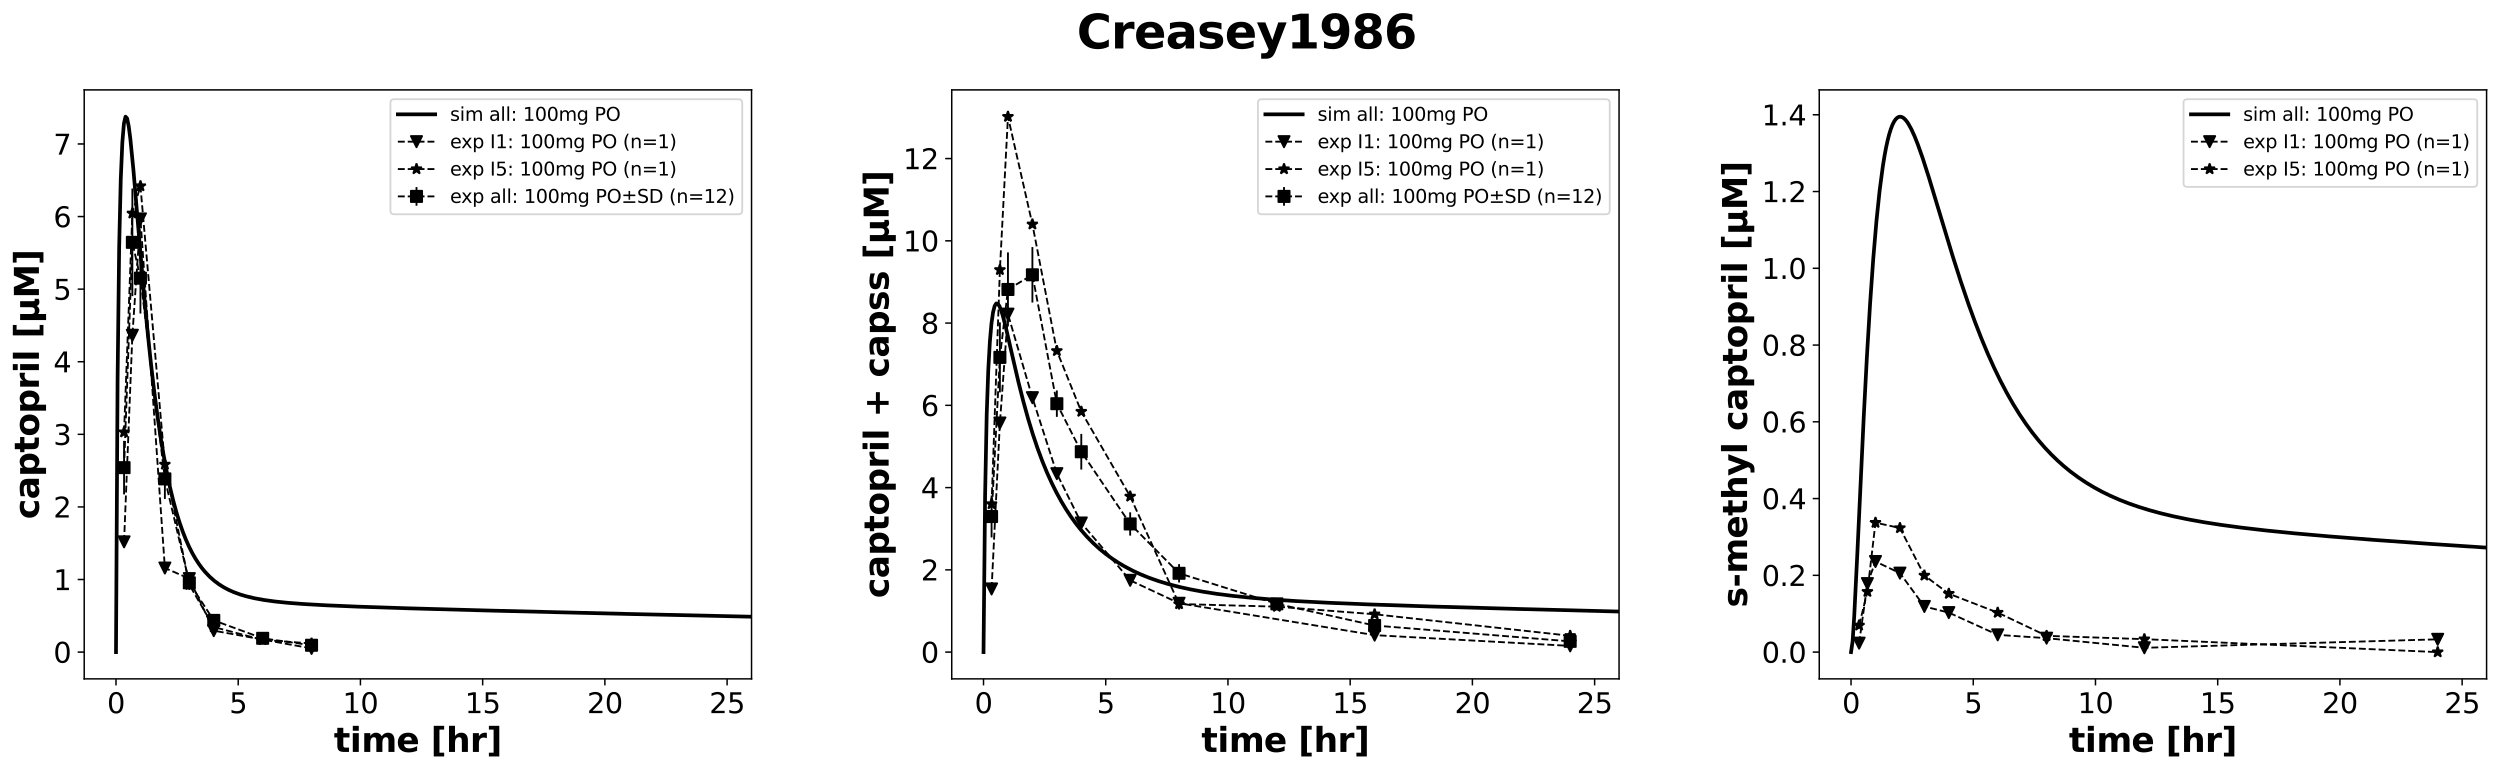 <?xml version="1.0" encoding="utf-8" standalone="no"?>
<!DOCTYPE svg PUBLIC "-//W3C//DTD SVG 1.1//EN"
  "http://www.w3.org/Graphics/SVG/1.1/DTD/svg11.dtd">
<svg xmlns:xlink="http://www.w3.org/1999/xlink" width="1341.364pt" height="414.386pt" viewBox="0 0 1341.364 414.386" xmlns="http://www.w3.org/2000/svg" version="1.1">
 <defs>
  <style type="text/css">*{stroke-linejoin: round; stroke-linecap: butt}</style>
 </defs>
 <g id="figure_1">
  <g id="patch_1">
   <path d="M 0 414.386 
L 1341.364 414.386 
L 1341.364 -0 
L 0 -0 
z
" style="fill: #ffffff"/>
  </g>
  <g id="axes_1">
   <g id="patch_2">
    <path d="M 45.184 364.248 
L 403.234 364.248 
L 403.234 48.24 
L 45.184 48.24 
z
" style="fill: #ffffff"/>
   </g>
   <g id="matplotlib.axis_1">
    <g id="xtick_1">
     <g id="line2d_1">
      <defs>
       <path id="meda7461c96" d="M 0 0 
L 0 3.5 
" style="stroke: #000000; stroke-width: 0.8"/>
      </defs>
      <g>
       <use xlink:href="#meda7461c96" x="62.234" y="364.248" style="stroke: #000000; stroke-width: 0.8"/>
      </g>
     </g>
     <g id="text_1">
      <!-- 0 -->
      <g transform="translate(57.462 382.646) scale(0.15 -0.15)">
       <defs>
        <path id="DejaVuSans-30" d="M 2034 4250 
Q 1547 4250 1301 3770 
Q 1056 3291 1056 2328 
Q 1056 1369 1301 889 
Q 1547 409 2034 409 
Q 2525 409 2770 889 
Q 3016 1369 3016 2328 
Q 3016 3291 2770 3770 
Q 2525 4250 2034 4250 
z
M 2034 4750 
Q 2819 4750 3233 4129 
Q 3647 3509 3647 2328 
Q 3647 1150 3233 529 
Q 2819 -91 2034 -91 
Q 1250 -91 836 529 
Q 422 1150 422 2328 
Q 422 3509 836 4129 
Q 1250 4750 2034 4750 
z
" transform="scale(0.016)"/>
       </defs>
       <use xlink:href="#DejaVuSans-30"/>
      </g>
     </g>
    </g>
    <g id="xtick_2">
     <g id="line2d_2">
      <g>
       <use xlink:href="#meda7461c96" x="127.811" y="364.248" style="stroke: #000000; stroke-width: 0.8"/>
      </g>
     </g>
     <g id="text_2">
      <!-- 5 -->
      <g transform="translate(123.039 382.646) scale(0.15 -0.15)">
       <defs>
        <path id="DejaVuSans-35" d="M 691 4666 
L 3169 4666 
L 3169 4134 
L 1269 4134 
L 1269 2991 
Q 1406 3038 1543 3061 
Q 1681 3084 1819 3084 
Q 2600 3084 3056 2656 
Q 3513 2228 3513 1497 
Q 3513 744 3044 326 
Q 2575 -91 1722 -91 
Q 1428 -91 1123 -41 
Q 819 9 494 109 
L 494 744 
Q 775 591 1075 516 
Q 1375 441 1709 441 
Q 2250 441 2565 725 
Q 2881 1009 2881 1497 
Q 2881 1984 2565 2268 
Q 2250 2553 1709 2553 
Q 1456 2553 1204 2497 
Q 953 2441 691 2322 
L 691 4666 
z
" transform="scale(0.016)"/>
       </defs>
       <use xlink:href="#DejaVuSans-35"/>
      </g>
     </g>
    </g>
    <g id="xtick_3">
     <g id="line2d_3">
      <g>
       <use xlink:href="#meda7461c96" x="193.388" y="364.248" style="stroke: #000000; stroke-width: 0.8"/>
      </g>
     </g>
     <g id="text_3">
      <!-- 10 -->
      <g transform="translate(183.844 382.646) scale(0.15 -0.15)">
       <defs>
        <path id="DejaVuSans-31" d="M 794 531 
L 1825 531 
L 1825 4091 
L 703 3866 
L 703 4441 
L 1819 4666 
L 2450 4666 
L 2450 531 
L 3481 531 
L 3481 0 
L 794 0 
L 794 531 
z
" transform="scale(0.016)"/>
       </defs>
       <use xlink:href="#DejaVuSans-31"/>
       <use xlink:href="#DejaVuSans-30" transform="translate(63.623 0)"/>
      </g>
     </g>
    </g>
    <g id="xtick_4">
     <g id="line2d_4">
      <g>
       <use xlink:href="#meda7461c96" x="258.965" y="364.248" style="stroke: #000000; stroke-width: 0.8"/>
      </g>
     </g>
     <g id="text_4">
      <!-- 15 -->
      <g transform="translate(249.421 382.646) scale(0.15 -0.15)">
       <use xlink:href="#DejaVuSans-31"/>
       <use xlink:href="#DejaVuSans-35" transform="translate(63.623 0)"/>
      </g>
     </g>
    </g>
    <g id="xtick_5">
     <g id="line2d_5">
      <g>
       <use xlink:href="#meda7461c96" x="324.542" y="364.248" style="stroke: #000000; stroke-width: 0.8"/>
      </g>
     </g>
     <g id="text_5">
      <!-- 20 -->
      <g transform="translate(314.998 382.646) scale(0.15 -0.15)">
       <defs>
        <path id="DejaVuSans-32" d="M 1228 531 
L 3431 531 
L 3431 0 
L 469 0 
L 469 531 
Q 828 903 1448 1529 
Q 2069 2156 2228 2338 
Q 2531 2678 2651 2914 
Q 2772 3150 2772 3378 
Q 2772 3750 2511 3984 
Q 2250 4219 1831 4219 
Q 1534 4219 1204 4116 
Q 875 4013 500 3803 
L 500 4441 
Q 881 4594 1212 4672 
Q 1544 4750 1819 4750 
Q 2544 4750 2975 4387 
Q 3406 4025 3406 3419 
Q 3406 3131 3298 2873 
Q 3191 2616 2906 2266 
Q 2828 2175 2409 1742 
Q 1991 1309 1228 531 
z
" transform="scale(0.016)"/>
       </defs>
       <use xlink:href="#DejaVuSans-32"/>
       <use xlink:href="#DejaVuSans-30" transform="translate(63.623 0)"/>
      </g>
     </g>
    </g>
    <g id="xtick_6">
     <g id="line2d_6">
      <g>
       <use xlink:href="#meda7461c96" x="390.119" y="364.248" style="stroke: #000000; stroke-width: 0.8"/>
      </g>
     </g>
     <g id="text_6">
      <!-- 25 -->
      <g transform="translate(380.575 382.646) scale(0.15 -0.15)">
       <use xlink:href="#DejaVuSans-32"/>
       <use xlink:href="#DejaVuSans-35" transform="translate(63.623 0)"/>
      </g>
     </g>
    </g>
    <g id="text_7">
     <!-- time [hr] -->
     <g transform="translate(179.135 403.442) scale(0.18 -0.18)">
      <defs>
       <path id="DejaVuSans-Bold-74" d="M 1759 4494 
L 1759 3500 
L 2913 3500 
L 2913 2700 
L 1759 2700 
L 1759 1216 
Q 1759 972 1856 886 
Q 1953 800 2241 800 
L 2816 800 
L 2816 0 
L 1856 0 
Q 1194 0 917 276 
Q 641 553 641 1216 
L 641 2700 
L 84 2700 
L 84 3500 
L 641 3500 
L 641 4494 
L 1759 4494 
z
" transform="scale(0.016)"/>
       <path id="DejaVuSans-Bold-69" d="M 538 3500 
L 1656 3500 
L 1656 0 
L 538 0 
L 538 3500 
z
M 538 4863 
L 1656 4863 
L 1656 3950 
L 538 3950 
L 538 4863 
z
" transform="scale(0.016)"/>
       <path id="DejaVuSans-Bold-6d" d="M 3781 2919 
Q 3994 3244 4286 3414 
Q 4578 3584 4928 3584 
Q 5531 3584 5847 3212 
Q 6163 2841 6163 2131 
L 6163 0 
L 5038 0 
L 5038 1825 
Q 5041 1866 5042 1909 
Q 5044 1953 5044 2034 
Q 5044 2406 4934 2573 
Q 4825 2741 4581 2741 
Q 4263 2741 4089 2478 
Q 3916 2216 3909 1719 
L 3909 0 
L 2784 0 
L 2784 1825 
Q 2784 2406 2684 2573 
Q 2584 2741 2328 2741 
Q 2006 2741 1831 2477 
Q 1656 2213 1656 1722 
L 1656 0 
L 531 0 
L 531 3500 
L 1656 3500 
L 1656 2988 
Q 1863 3284 2130 3434 
Q 2397 3584 2719 3584 
Q 3081 3584 3359 3409 
Q 3638 3234 3781 2919 
z
" transform="scale(0.016)"/>
       <path id="DejaVuSans-Bold-65" d="M 4031 1759 
L 4031 1441 
L 1416 1441 
Q 1456 1047 1700 850 
Q 1944 653 2381 653 
Q 2734 653 3104 758 
Q 3475 863 3866 1075 
L 3866 213 
Q 3469 63 3072 -14 
Q 2675 -91 2278 -91 
Q 1328 -91 801 392 
Q 275 875 275 1747 
Q 275 2603 792 3093 
Q 1309 3584 2216 3584 
Q 3041 3584 3536 3087 
Q 4031 2591 4031 1759 
z
M 2881 2131 
Q 2881 2450 2695 2645 
Q 2509 2841 2209 2841 
Q 1884 2841 1681 2658 
Q 1478 2475 1428 2131 
L 2881 2131 
z
" transform="scale(0.016)"/>
       <path id="DejaVuSans-Bold-20" transform="scale(0.016)"/>
       <path id="DejaVuSans-Bold-5b" d="M 550 4863 
L 2491 4863 
L 2491 4159 
L 1613 4159 
L 1613 -141 
L 2491 -141 
L 2491 -844 
L 550 -844 
L 550 4863 
z
" transform="scale(0.016)"/>
       <path id="DejaVuSans-Bold-68" d="M 4056 2131 
L 4056 0 
L 2931 0 
L 2931 347 
L 2931 1625 
Q 2931 2084 2911 2256 
Q 2891 2428 2841 2509 
Q 2775 2619 2662 2680 
Q 2550 2741 2406 2741 
Q 2056 2741 1856 2470 
Q 1656 2200 1656 1722 
L 1656 0 
L 538 0 
L 538 4863 
L 1656 4863 
L 1656 2988 
Q 1909 3294 2193 3439 
Q 2478 3584 2822 3584 
Q 3428 3584 3742 3212 
Q 4056 2841 4056 2131 
z
" transform="scale(0.016)"/>
       <path id="DejaVuSans-Bold-72" d="M 3138 2547 
Q 2991 2616 2845 2648 
Q 2700 2681 2553 2681 
Q 2122 2681 1889 2404 
Q 1656 2128 1656 1613 
L 1656 0 
L 538 0 
L 538 3500 
L 1656 3500 
L 1656 2925 
Q 1872 3269 2151 3426 
Q 2431 3584 2822 3584 
Q 2878 3584 2943 3579 
Q 3009 3575 3134 3559 
L 3138 2547 
z
" transform="scale(0.016)"/>
       <path id="DejaVuSans-Bold-5d" d="M 2375 -844 
L 434 -844 
L 434 -141 
L 1313 -141 
L 1313 4159 
L 434 4159 
L 434 4863 
L 2375 4863 
L 2375 -844 
z
" transform="scale(0.016)"/>
      </defs>
      <use xlink:href="#DejaVuSans-Bold-74"/>
      <use xlink:href="#DejaVuSans-Bold-69" transform="translate(47.803 0)"/>
      <use xlink:href="#DejaVuSans-Bold-6d" transform="translate(82.08 0)"/>
      <use xlink:href="#DejaVuSans-Bold-65" transform="translate(186.279 0)"/>
      <use xlink:href="#DejaVuSans-Bold-20" transform="translate(254.102 0)"/>
      <use xlink:href="#DejaVuSans-Bold-5b" transform="translate(288.916 0)"/>
      <use xlink:href="#DejaVuSans-Bold-68" transform="translate(334.619 0)"/>
      <use xlink:href="#DejaVuSans-Bold-72" transform="translate(405.811 0)"/>
      <use xlink:href="#DejaVuSans-Bold-5d" transform="translate(455.127 0)"/>
     </g>
    </g>
   </g>
   <g id="matplotlib.axis_2">
    <g id="ytick_1">
     <g id="line2d_7">
      <defs>
       <path id="m1aed9c88a3" d="M 0 0 
L -3.5 0 
" style="stroke: #000000; stroke-width: 0.8"/>
      </defs>
      <g>
       <use xlink:href="#m1aed9c88a3" x="45.184" y="349.884" style="stroke: #000000; stroke-width: 0.8"/>
      </g>
     </g>
     <g id="text_8">
      <!-- 0 -->
      <g transform="translate(28.64 355.583) scale(0.15 -0.15)">
       <use xlink:href="#DejaVuSans-30"/>
      </g>
     </g>
    </g>
    <g id="ytick_2">
     <g id="line2d_8">
      <g>
       <use xlink:href="#m1aed9c88a3" x="45.184" y="310.935" style="stroke: #000000; stroke-width: 0.8"/>
      </g>
     </g>
     <g id="text_9">
      <!-- 1 -->
      <g transform="translate(28.64 316.634) scale(0.15 -0.15)">
       <use xlink:href="#DejaVuSans-31"/>
      </g>
     </g>
    </g>
    <g id="ytick_3">
     <g id="line2d_9">
      <g>
       <use xlink:href="#m1aed9c88a3" x="45.184" y="271.986" style="stroke: #000000; stroke-width: 0.8"/>
      </g>
     </g>
     <g id="text_10">
      <!-- 2 -->
      <g transform="translate(28.64 277.685) scale(0.15 -0.15)">
       <use xlink:href="#DejaVuSans-32"/>
      </g>
     </g>
    </g>
    <g id="ytick_4">
     <g id="line2d_10">
      <g>
       <use xlink:href="#m1aed9c88a3" x="45.184" y="233.038" style="stroke: #000000; stroke-width: 0.8"/>
      </g>
     </g>
     <g id="text_11">
      <!-- 3 -->
      <g transform="translate(28.64 238.736) scale(0.15 -0.15)">
       <defs>
        <path id="DejaVuSans-33" d="M 2597 2516 
Q 3050 2419 3304 2112 
Q 3559 1806 3559 1356 
Q 3559 666 3084 287 
Q 2609 -91 1734 -91 
Q 1441 -91 1130 -33 
Q 819 25 488 141 
L 488 750 
Q 750 597 1062 519 
Q 1375 441 1716 441 
Q 2309 441 2620 675 
Q 2931 909 2931 1356 
Q 2931 1769 2642 2001 
Q 2353 2234 1838 2234 
L 1294 2234 
L 1294 2753 
L 1863 2753 
Q 2328 2753 2575 2939 
Q 2822 3125 2822 3475 
Q 2822 3834 2567 4026 
Q 2313 4219 1838 4219 
Q 1578 4219 1281 4162 
Q 984 4106 628 3988 
L 628 4550 
Q 988 4650 1302 4700 
Q 1616 4750 1894 4750 
Q 2613 4750 3031 4423 
Q 3450 4097 3450 3541 
Q 3450 3153 3228 2886 
Q 3006 2619 2597 2516 
z
" transform="scale(0.016)"/>
       </defs>
       <use xlink:href="#DejaVuSans-33"/>
      </g>
     </g>
    </g>
    <g id="ytick_5">
     <g id="line2d_11">
      <g>
       <use xlink:href="#m1aed9c88a3" x="45.184" y="194.089" style="stroke: #000000; stroke-width: 0.8"/>
      </g>
     </g>
     <g id="text_12">
      <!-- 4 -->
      <g transform="translate(28.64 199.788) scale(0.15 -0.15)">
       <defs>
        <path id="DejaVuSans-34" d="M 2419 4116 
L 825 1625 
L 2419 1625 
L 2419 4116 
z
M 2253 4666 
L 3047 4666 
L 3047 1625 
L 3713 1625 
L 3713 1100 
L 3047 1100 
L 3047 0 
L 2419 0 
L 2419 1100 
L 313 1100 
L 313 1709 
L 2253 4666 
z
" transform="scale(0.016)"/>
       </defs>
       <use xlink:href="#DejaVuSans-34"/>
      </g>
     </g>
    </g>
    <g id="ytick_6">
     <g id="line2d_12">
      <g>
       <use xlink:href="#m1aed9c88a3" x="45.184" y="155.14" style="stroke: #000000; stroke-width: 0.8"/>
      </g>
     </g>
     <g id="text_13">
      <!-- 5 -->
      <g transform="translate(28.64 160.839) scale(0.15 -0.15)">
       <use xlink:href="#DejaVuSans-35"/>
      </g>
     </g>
    </g>
    <g id="ytick_7">
     <g id="line2d_13">
      <g>
       <use xlink:href="#m1aed9c88a3" x="45.184" y="116.191" style="stroke: #000000; stroke-width: 0.8"/>
      </g>
     </g>
     <g id="text_14">
      <!-- 6 -->
      <g transform="translate(28.64 121.89) scale(0.15 -0.15)">
       <defs>
        <path id="DejaVuSans-36" d="M 2113 2584 
Q 1688 2584 1439 2293 
Q 1191 2003 1191 1497 
Q 1191 994 1439 701 
Q 1688 409 2113 409 
Q 2538 409 2786 701 
Q 3034 994 3034 1497 
Q 3034 2003 2786 2293 
Q 2538 2584 2113 2584 
z
M 3366 4563 
L 3366 3988 
Q 3128 4100 2886 4159 
Q 2644 4219 2406 4219 
Q 1781 4219 1451 3797 
Q 1122 3375 1075 2522 
Q 1259 2794 1537 2939 
Q 1816 3084 2150 3084 
Q 2853 3084 3261 2657 
Q 3669 2231 3669 1497 
Q 3669 778 3244 343 
Q 2819 -91 2113 -91 
Q 1303 -91 875 529 
Q 447 1150 447 2328 
Q 447 3434 972 4092 
Q 1497 4750 2381 4750 
Q 2619 4750 2861 4703 
Q 3103 4656 3366 4563 
z
" transform="scale(0.016)"/>
       </defs>
       <use xlink:href="#DejaVuSans-36"/>
      </g>
     </g>
    </g>
    <g id="ytick_8">
     <g id="line2d_14">
      <g>
       <use xlink:href="#m1aed9c88a3" x="45.184" y="77.243" style="stroke: #000000; stroke-width: 0.8"/>
      </g>
     </g>
     <g id="text_15">
      <!-- 7 -->
      <g transform="translate(28.64 82.941) scale(0.15 -0.15)">
       <defs>
        <path id="DejaVuSans-37" d="M 525 4666 
L 3525 4666 
L 3525 4397 
L 1831 0 
L 1172 0 
L 2766 4134 
L 525 4134 
L 525 4666 
z
" transform="scale(0.016)"/>
       </defs>
       <use xlink:href="#DejaVuSans-37"/>
      </g>
     </g>
    </g>
    <g id="text_16">
     <!-- captopril [µM] -->
     <g transform="translate(20.877 278.569) rotate(-90) scale(0.18 -0.18)">
      <defs>
       <path id="DejaVuSans-Bold-63" d="M 3366 3391 
L 3366 2478 
Q 3138 2634 2908 2709 
Q 2678 2784 2431 2784 
Q 1963 2784 1702 2511 
Q 1441 2238 1441 1747 
Q 1441 1256 1702 982 
Q 1963 709 2431 709 
Q 2694 709 2930 787 
Q 3166 866 3366 1019 
L 3366 103 
Q 3103 6 2833 -42 
Q 2563 -91 2291 -91 
Q 1344 -91 809 395 
Q 275 881 275 1747 
Q 275 2613 809 3098 
Q 1344 3584 2291 3584 
Q 2566 3584 2833 3536 
Q 3100 3488 3366 3391 
z
" transform="scale(0.016)"/>
       <path id="DejaVuSans-Bold-61" d="M 2106 1575 
Q 1756 1575 1579 1456 
Q 1403 1338 1403 1106 
Q 1403 894 1545 773 
Q 1688 653 1941 653 
Q 2256 653 2472 879 
Q 2688 1106 2688 1447 
L 2688 1575 
L 2106 1575 
z
M 3816 1997 
L 3816 0 
L 2688 0 
L 2688 519 
Q 2463 200 2181 54 
Q 1900 -91 1497 -91 
Q 953 -91 614 226 
Q 275 544 275 1050 
Q 275 1666 698 1953 
Q 1122 2241 2028 2241 
L 2688 2241 
L 2688 2328 
Q 2688 2594 2478 2717 
Q 2269 2841 1825 2841 
Q 1466 2841 1156 2769 
Q 847 2697 581 2553 
L 581 3406 
Q 941 3494 1303 3539 
Q 1666 3584 2028 3584 
Q 2975 3584 3395 3211 
Q 3816 2838 3816 1997 
z
" transform="scale(0.016)"/>
       <path id="DejaVuSans-Bold-70" d="M 1656 506 
L 1656 -1331 
L 538 -1331 
L 538 3500 
L 1656 3500 
L 1656 2988 
Q 1888 3294 2169 3439 
Q 2450 3584 2816 3584 
Q 3463 3584 3878 3070 
Q 4294 2556 4294 1747 
Q 4294 938 3878 423 
Q 3463 -91 2816 -91 
Q 2450 -91 2169 54 
Q 1888 200 1656 506 
z
M 2400 2772 
Q 2041 2772 1848 2508 
Q 1656 2244 1656 1747 
Q 1656 1250 1848 986 
Q 2041 722 2400 722 
Q 2759 722 2948 984 
Q 3138 1247 3138 1747 
Q 3138 2247 2948 2509 
Q 2759 2772 2400 2772 
z
" transform="scale(0.016)"/>
       <path id="DejaVuSans-Bold-6f" d="M 2203 2784 
Q 1831 2784 1636 2517 
Q 1441 2250 1441 1747 
Q 1441 1244 1636 976 
Q 1831 709 2203 709 
Q 2569 709 2762 976 
Q 2956 1244 2956 1747 
Q 2956 2250 2762 2517 
Q 2569 2784 2203 2784 
z
M 2203 3584 
Q 3106 3584 3614 3096 
Q 4122 2609 4122 1747 
Q 4122 884 3614 396 
Q 3106 -91 2203 -91 
Q 1297 -91 786 396 
Q 275 884 275 1747 
Q 275 2609 786 3096 
Q 1297 3584 2203 3584 
z
" transform="scale(0.016)"/>
       <path id="DejaVuSans-Bold-6c" d="M 538 4863 
L 1656 4863 
L 1656 0 
L 538 0 
L 538 4863 
z
" transform="scale(0.016)"/>
       <path id="DejaVuSans-Bold-b5" d="M 544 -1338 
L 544 3500 
L 1672 3500 
L 1672 1466 
Q 1672 1103 1828 926 
Q 1984 750 2303 750 
Q 2625 750 2781 926 
Q 2938 1103 2938 1466 
L 2938 3500 
L 4063 3500 
L 4063 1159 
Q 4063 938 4114 850 
Q 4166 763 4288 763 
Q 4344 763 4395 778 
Q 4447 794 4506 831 
L 4506 50 
Q 4341 -22 4195 -56 
Q 4050 -91 3909 -91 
Q 3631 -91 3454 26 
Q 3278 144 3169 403 
Q 3022 156 2811 32 
Q 2600 -91 2322 -91 
Q 2091 -91 1928 -17 
Q 1766 56 1672 206 
L 1672 -1338 
L 544 -1338 
z
" transform="scale(0.016)"/>
       <path id="DejaVuSans-Bold-4d" d="M 588 4666 
L 2119 4666 
L 3181 2169 
L 4250 4666 
L 5778 4666 
L 5778 0 
L 4641 0 
L 4641 3413 
L 3566 897 
L 2803 897 
L 1728 3413 
L 1728 0 
L 588 0 
L 588 4666 
z
" transform="scale(0.016)"/>
      </defs>
      <use xlink:href="#DejaVuSans-Bold-63"/>
      <use xlink:href="#DejaVuSans-Bold-61" transform="translate(59.277 0)"/>
      <use xlink:href="#DejaVuSans-Bold-70" transform="translate(126.758 0)"/>
      <use xlink:href="#DejaVuSans-Bold-74" transform="translate(198.34 0)"/>
      <use xlink:href="#DejaVuSans-Bold-6f" transform="translate(246.143 0)"/>
      <use xlink:href="#DejaVuSans-Bold-70" transform="translate(314.844 0)"/>
      <use xlink:href="#DejaVuSans-Bold-72" transform="translate(386.426 0)"/>
      <use xlink:href="#DejaVuSans-Bold-69" transform="translate(435.742 0)"/>
      <use xlink:href="#DejaVuSans-Bold-6c" transform="translate(470.02 0)"/>
      <use xlink:href="#DejaVuSans-Bold-20" transform="translate(504.297 0)"/>
      <use xlink:href="#DejaVuSans-Bold-5b" transform="translate(539.111 0)"/>
      <use xlink:href="#DejaVuSans-Bold-b5" transform="translate(584.814 0)"/>
      <use xlink:href="#DejaVuSans-Bold-4d" transform="translate(658.398 0)"/>
      <use xlink:href="#DejaVuSans-Bold-5d" transform="translate(757.91 0)"/>
     </g>
    </g>
   </g>
   <g id="LineCollection_1">
    <path d="M 66.562 265.277 
L 66.562 236.537 
" clip-path="url(#p8a12464409)" style="fill: none; stroke: #000000"/>
    <path d="M 71.021 158.891 
L 71.021 101.172 
" clip-path="url(#p8a12464409)" style="fill: none; stroke: #000000"/>
    <path d="M 75.349 168.212 
L 75.349 130.33 
" clip-path="url(#p8a12464409)" style="fill: none; stroke: #000000"/>
    <path d="M 88.465 267.697 
L 88.465 246.187 
" clip-path="url(#p8a12464409)" style="fill: none; stroke: #000000"/>
    <path d="M 101.58 316.543 
L 101.58 308.895 
" clip-path="url(#p8a12464409)" style="fill: none; stroke: #000000"/>
    <path d="M 114.696 335.006 
L 114.696 330.704 
" clip-path="url(#p8a12464409)" style="fill: none; stroke: #000000"/>
    <path d="M 140.926 343.162 
L 140.926 341.788 
" clip-path="url(#p8a12464409)" style="fill: none; stroke: #000000"/>
    <path d="M 167.157 346.598 
L 167.157 345.821 
" clip-path="url(#p8a12464409)" style="fill: none; stroke: #000000"/>
   </g>
   <g id="line2d_15">
    <path d="M 62.234 349.884 
L 63.087 203.725 
L 63.939 132.505 
L 64.792 96.165 
L 65.644 76.365 
L 66.497 66.252 
L 67.349 62.604 
L 68.202 63.521 
L 69.054 67.706 
L 69.907 74.208 
L 71.612 91.478 
L 75.022 131.948 
L 77.579 161.192 
L 79.284 178.941 
L 80.989 195.077 
L 82.694 209.597 
L 84.399 222.573 
L 86.104 234.118 
L 87.809 244.359 
L 89.514 253.428 
L 91.219 261.448 
L 92.924 268.536 
L 94.629 274.798 
L 96.334 280.329 
L 98.039 285.216 
L 99.744 289.535 
L 101.449 293.352 
L 103.154 296.728 
L 104.859 299.716 
L 106.564 302.361 
L 108.269 304.704 
L 109.974 306.781 
L 112.532 309.468 
L 115.089 311.718 
L 117.647 313.606 
L 120.204 315.196 
L 122.762 316.538 
L 125.319 317.674 
L 128.729 318.929 
L 132.139 319.946 
L 136.402 320.961 
L 141.517 321.899 
L 147.484 322.724 
L 154.304 323.429 
L 162.829 324.084 
L 174.764 324.762 
L 191.814 325.485 
L 219.094 326.39 
L 264.277 327.641 
L 337.592 329.431 
L 403.234 330.894 
L 403.234 330.894 
" clip-path="url(#p8a12464409)" style="fill: none; stroke: #000000; stroke-width: 2; stroke-linecap: square"/>
   </g>
   <g id="line2d_16">
    <path d="M 66.562 290.731 
L 71.021 179.893 
L 75.349 117.454 
L 88.465 304.772 
L 101.58 310.449 
L 114.696 338.382 
L 167.157 347.912 
" clip-path="url(#p8a12464409)" style="fill: none; stroke-dasharray: 3.7,1.6; stroke-dashoffset: 0; stroke: #000000"/>
    <defs>
     <path id="me3c93179df" d="M -0 3 
L 3 -3 
L -3 -3 
z
" style="stroke: #000000; stroke-linejoin: miter"/>
    </defs>
    <g clip-path="url(#p8a12464409)">
     <use xlink:href="#me3c93179df" x="66.562" y="290.731" style="stroke: #000000; stroke-linejoin: miter"/>
     <use xlink:href="#me3c93179df" x="71.021" y="179.893" style="stroke: #000000; stroke-linejoin: miter"/>
     <use xlink:href="#me3c93179df" x="75.349" y="117.454" style="stroke: #000000; stroke-linejoin: miter"/>
     <use xlink:href="#me3c93179df" x="88.465" y="304.772" style="stroke: #000000; stroke-linejoin: miter"/>
     <use xlink:href="#me3c93179df" x="101.58" y="310.449" style="stroke: #000000; stroke-linejoin: miter"/>
     <use xlink:href="#me3c93179df" x="114.696" y="338.382" style="stroke: #000000; stroke-linejoin: miter"/>
     <use xlink:href="#me3c93179df" x="167.157" y="347.912" style="stroke: #000000; stroke-linejoin: miter"/>
    </g>
   </g>
   <g id="line2d_17">
    <path d="M 66.562 231.876 
L 71.021 114.466 
L 75.349 99.827 
L 88.465 249.204 
L 101.58 313.735 
L 114.696 336.44 
L 140.926 343.311 
L 167.157 345.253 
" clip-path="url(#p8a12464409)" style="fill: none; stroke-dasharray: 3.7,1.6; stroke-dashoffset: 0; stroke: #000000"/>
    <defs>
     <path id="m73d2bab897" d="M 0 -3 
L -0.674 -0.927 
L -2.853 -0.927 
L -1.09 0.354 
L -1.763 2.427 
L -0 1.146 
L 1.763 2.427 
L 1.09 0.354 
L 2.853 -0.927 
L 0.674 -0.927 
z
" style="stroke: #000000; stroke-linejoin: bevel"/>
    </defs>
    <g clip-path="url(#p8a12464409)">
     <use xlink:href="#m73d2bab897" x="66.562" y="231.876" style="stroke: #000000; stroke-linejoin: bevel"/>
     <use xlink:href="#m73d2bab897" x="71.021" y="114.466" style="stroke: #000000; stroke-linejoin: bevel"/>
     <use xlink:href="#m73d2bab897" x="75.349" y="99.827" style="stroke: #000000; stroke-linejoin: bevel"/>
     <use xlink:href="#m73d2bab897" x="88.465" y="249.204" style="stroke: #000000; stroke-linejoin: bevel"/>
     <use xlink:href="#m73d2bab897" x="101.58" y="313.735" style="stroke: #000000; stroke-linejoin: bevel"/>
     <use xlink:href="#m73d2bab897" x="114.696" y="336.44" style="stroke: #000000; stroke-linejoin: bevel"/>
     <use xlink:href="#m73d2bab897" x="140.926" y="343.311" style="stroke: #000000; stroke-linejoin: bevel"/>
     <use xlink:href="#m73d2bab897" x="167.157" y="345.253" style="stroke: #000000; stroke-linejoin: bevel"/>
    </g>
   </g>
   <g id="line2d_18">
    <path d="M 66.562 250.907 
L 71.021 130.031 
L 75.349 149.271 
L 88.465 256.942 
L 101.58 312.719 
L 114.696 332.855 
L 140.926 342.475 
L 167.157 346.209 
" clip-path="url(#p8a12464409)" style="fill: none; stroke-dasharray: 3.7,1.6; stroke-dashoffset: 0; stroke: #000000"/>
    <defs>
     <path id="m0ec3b02bf4" d="M -3 3 
L 3 3 
L 3 -3 
L -3 -3 
z
" style="stroke: #000000; stroke-linejoin: miter"/>
    </defs>
    <g clip-path="url(#p8a12464409)">
     <use xlink:href="#m0ec3b02bf4" x="66.562" y="250.907" style="stroke: #000000; stroke-linejoin: miter"/>
     <use xlink:href="#m0ec3b02bf4" x="71.021" y="130.031" style="stroke: #000000; stroke-linejoin: miter"/>
     <use xlink:href="#m0ec3b02bf4" x="75.349" y="149.271" style="stroke: #000000; stroke-linejoin: miter"/>
     <use xlink:href="#m0ec3b02bf4" x="88.465" y="256.942" style="stroke: #000000; stroke-linejoin: miter"/>
     <use xlink:href="#m0ec3b02bf4" x="101.58" y="312.719" style="stroke: #000000; stroke-linejoin: miter"/>
     <use xlink:href="#m0ec3b02bf4" x="114.696" y="332.855" style="stroke: #000000; stroke-linejoin: miter"/>
     <use xlink:href="#m0ec3b02bf4" x="140.926" y="342.475" style="stroke: #000000; stroke-linejoin: miter"/>
     <use xlink:href="#m0ec3b02bf4" x="167.157" y="346.209" style="stroke: #000000; stroke-linejoin: miter"/>
    </g>
   </g>
   <g id="patch_3">
    <path d="M 45.184 364.248 
L 45.184 48.24 
" style="fill: none; stroke: #000000; stroke-width: 0.8; stroke-linejoin: miter; stroke-linecap: square"/>
   </g>
   <g id="patch_4">
    <path d="M 403.234 364.248 
L 403.234 48.24 
" style="fill: none; stroke: #000000; stroke-width: 0.8; stroke-linejoin: miter; stroke-linecap: square"/>
   </g>
   <g id="patch_5">
    <path d="M 45.184 364.248 
L 403.234 364.248 
" style="fill: none; stroke: #000000; stroke-width: 0.8; stroke-linejoin: miter; stroke-linecap: square"/>
   </g>
   <g id="patch_6">
    <path d="M 45.184 48.24 
L 403.234 48.24 
" style="fill: none; stroke: #000000; stroke-width: 0.8; stroke-linejoin: miter; stroke-linecap: square"/>
   </g>
   <g id="legend_1">
    <g id="patch_7">
     <path d="M 211.472 114.953 
L 396.234 114.953 
Q 398.234 114.953 398.234 112.953 
L 398.234 55.24 
Q 398.234 53.24 396.234 53.24 
L 211.472 53.24 
Q 209.472 53.24 209.472 55.24 
L 209.472 112.953 
Q 209.472 114.953 211.472 114.953 
z
" style="fill: #ffffff; opacity: 0.8; stroke: #cccccc; stroke-linejoin: miter"/>
    </g>
    <g id="line2d_19">
     <path d="M 213.472 61.338 
L 233.472 61.338 
" style="fill: none; stroke: #000000; stroke-width: 2; stroke-linecap: square"/>
    </g>
    <g id="line2d_20"/>
    <g id="text_17">
     <!-- sim all: 100mg PO -->
     <g transform="translate(241.472 64.838) scale(0.1 -0.1)">
      <defs>
       <path id="DejaVuSans-73" d="M 2834 3397 
L 2834 2853 
Q 2591 2978 2328 3040 
Q 2066 3103 1784 3103 
Q 1356 3103 1142 2972 
Q 928 2841 928 2578 
Q 928 2378 1081 2264 
Q 1234 2150 1697 2047 
L 1894 2003 
Q 2506 1872 2764 1633 
Q 3022 1394 3022 966 
Q 3022 478 2636 193 
Q 2250 -91 1575 -91 
Q 1294 -91 989 -36 
Q 684 19 347 128 
L 347 722 
Q 666 556 975 473 
Q 1284 391 1588 391 
Q 1994 391 2212 530 
Q 2431 669 2431 922 
Q 2431 1156 2273 1281 
Q 2116 1406 1581 1522 
L 1381 1569 
Q 847 1681 609 1914 
Q 372 2147 372 2553 
Q 372 3047 722 3315 
Q 1072 3584 1716 3584 
Q 2034 3584 2315 3537 
Q 2597 3491 2834 3397 
z
" transform="scale(0.016)"/>
       <path id="DejaVuSans-69" d="M 603 3500 
L 1178 3500 
L 1178 0 
L 603 0 
L 603 3500 
z
M 603 4863 
L 1178 4863 
L 1178 4134 
L 603 4134 
L 603 4863 
z
" transform="scale(0.016)"/>
       <path id="DejaVuSans-6d" d="M 3328 2828 
Q 3544 3216 3844 3400 
Q 4144 3584 4550 3584 
Q 5097 3584 5394 3201 
Q 5691 2819 5691 2113 
L 5691 0 
L 5113 0 
L 5113 2094 
Q 5113 2597 4934 2840 
Q 4756 3084 4391 3084 
Q 3944 3084 3684 2787 
Q 3425 2491 3425 1978 
L 3425 0 
L 2847 0 
L 2847 2094 
Q 2847 2600 2669 2842 
Q 2491 3084 2119 3084 
Q 1678 3084 1418 2786 
Q 1159 2488 1159 1978 
L 1159 0 
L 581 0 
L 581 3500 
L 1159 3500 
L 1159 2956 
Q 1356 3278 1631 3431 
Q 1906 3584 2284 3584 
Q 2666 3584 2933 3390 
Q 3200 3197 3328 2828 
z
" transform="scale(0.016)"/>
       <path id="DejaVuSans-20" transform="scale(0.016)"/>
       <path id="DejaVuSans-61" d="M 2194 1759 
Q 1497 1759 1228 1600 
Q 959 1441 959 1056 
Q 959 750 1161 570 
Q 1363 391 1709 391 
Q 2188 391 2477 730 
Q 2766 1069 2766 1631 
L 2766 1759 
L 2194 1759 
z
M 3341 1997 
L 3341 0 
L 2766 0 
L 2766 531 
Q 2569 213 2275 61 
Q 1981 -91 1556 -91 
Q 1019 -91 701 211 
Q 384 513 384 1019 
Q 384 1609 779 1909 
Q 1175 2209 1959 2209 
L 2766 2209 
L 2766 2266 
Q 2766 2663 2505 2880 
Q 2244 3097 1772 3097 
Q 1472 3097 1187 3025 
Q 903 2953 641 2809 
L 641 3341 
Q 956 3463 1253 3523 
Q 1550 3584 1831 3584 
Q 2591 3584 2966 3190 
Q 3341 2797 3341 1997 
z
" transform="scale(0.016)"/>
       <path id="DejaVuSans-6c" d="M 603 4863 
L 1178 4863 
L 1178 0 
L 603 0 
L 603 4863 
z
" transform="scale(0.016)"/>
       <path id="DejaVuSans-3a" d="M 750 794 
L 1409 794 
L 1409 0 
L 750 0 
L 750 794 
z
M 750 3309 
L 1409 3309 
L 1409 2516 
L 750 2516 
L 750 3309 
z
" transform="scale(0.016)"/>
       <path id="DejaVuSans-67" d="M 2906 1791 
Q 2906 2416 2648 2759 
Q 2391 3103 1925 3103 
Q 1463 3103 1205 2759 
Q 947 2416 947 1791 
Q 947 1169 1205 825 
Q 1463 481 1925 481 
Q 2391 481 2648 825 
Q 2906 1169 2906 1791 
z
M 3481 434 
Q 3481 -459 3084 -895 
Q 2688 -1331 1869 -1331 
Q 1566 -1331 1297 -1286 
Q 1028 -1241 775 -1147 
L 775 -588 
Q 1028 -725 1275 -790 
Q 1522 -856 1778 -856 
Q 2344 -856 2625 -561 
Q 2906 -266 2906 331 
L 2906 616 
Q 2728 306 2450 153 
Q 2172 0 1784 0 
Q 1141 0 747 490 
Q 353 981 353 1791 
Q 353 2603 747 3093 
Q 1141 3584 1784 3584 
Q 2172 3584 2450 3431 
Q 2728 3278 2906 2969 
L 2906 3500 
L 3481 3500 
L 3481 434 
z
" transform="scale(0.016)"/>
       <path id="DejaVuSans-50" d="M 1259 4147 
L 1259 2394 
L 2053 2394 
Q 2494 2394 2734 2622 
Q 2975 2850 2975 3272 
Q 2975 3691 2734 3919 
Q 2494 4147 2053 4147 
L 1259 4147 
z
M 628 4666 
L 2053 4666 
Q 2838 4666 3239 4311 
Q 3641 3956 3641 3272 
Q 3641 2581 3239 2228 
Q 2838 1875 2053 1875 
L 1259 1875 
L 1259 0 
L 628 0 
L 628 4666 
z
" transform="scale(0.016)"/>
       <path id="DejaVuSans-4f" d="M 2522 4238 
Q 1834 4238 1429 3725 
Q 1025 3213 1025 2328 
Q 1025 1447 1429 934 
Q 1834 422 2522 422 
Q 3209 422 3611 934 
Q 4013 1447 4013 2328 
Q 4013 3213 3611 3725 
Q 3209 4238 2522 4238 
z
M 2522 4750 
Q 3503 4750 4090 4092 
Q 4678 3434 4678 2328 
Q 4678 1225 4090 567 
Q 3503 -91 2522 -91 
Q 1538 -91 948 565 
Q 359 1222 359 2328 
Q 359 3434 948 4092 
Q 1538 4750 2522 4750 
z
" transform="scale(0.016)"/>
      </defs>
      <use xlink:href="#DejaVuSans-73"/>
      <use xlink:href="#DejaVuSans-69" transform="translate(52.1 0)"/>
      <use xlink:href="#DejaVuSans-6d" transform="translate(79.883 0)"/>
      <use xlink:href="#DejaVuSans-20" transform="translate(177.295 0)"/>
      <use xlink:href="#DejaVuSans-61" transform="translate(209.082 0)"/>
      <use xlink:href="#DejaVuSans-6c" transform="translate(270.361 0)"/>
      <use xlink:href="#DejaVuSans-6c" transform="translate(298.145 0)"/>
      <use xlink:href="#DejaVuSans-3a" transform="translate(325.928 0)"/>
      <use xlink:href="#DejaVuSans-20" transform="translate(359.619 0)"/>
      <use xlink:href="#DejaVuSans-31" transform="translate(391.406 0)"/>
      <use xlink:href="#DejaVuSans-30" transform="translate(455.029 0)"/>
      <use xlink:href="#DejaVuSans-30" transform="translate(518.652 0)"/>
      <use xlink:href="#DejaVuSans-6d" transform="translate(582.275 0)"/>
      <use xlink:href="#DejaVuSans-67" transform="translate(679.688 0)"/>
      <use xlink:href="#DejaVuSans-20" transform="translate(743.164 0)"/>
      <use xlink:href="#DejaVuSans-50" transform="translate(774.951 0)"/>
      <use xlink:href="#DejaVuSans-4f" transform="translate(835.254 0)"/>
     </g>
    </g>
    <g id="line2d_21">
     <path d="M 213.472 76.017 
L 233.472 76.017 
" style="fill: none; stroke-dasharray: 3.7,1.6; stroke-dashoffset: 0; stroke: #000000"/>
    </g>
    <g id="line2d_22">
     <g>
      <use xlink:href="#me3c93179df" x="223.472" y="76.017" style="stroke: #000000; stroke-linejoin: miter"/>
     </g>
    </g>
    <g id="text_18">
     <!-- exp I1: 100mg PO (n=1) -->
     <g transform="translate(241.472 79.517) scale(0.1 -0.1)">
      <defs>
       <path id="DejaVuSans-65" d="M 3597 1894 
L 3597 1613 
L 953 1613 
Q 991 1019 1311 708 
Q 1631 397 2203 397 
Q 2534 397 2845 478 
Q 3156 559 3463 722 
L 3463 178 
Q 3153 47 2828 -22 
Q 2503 -91 2169 -91 
Q 1331 -91 842 396 
Q 353 884 353 1716 
Q 353 2575 817 3079 
Q 1281 3584 2069 3584 
Q 2775 3584 3186 3129 
Q 3597 2675 3597 1894 
z
M 3022 2063 
Q 3016 2534 2758 2815 
Q 2500 3097 2075 3097 
Q 1594 3097 1305 2825 
Q 1016 2553 972 2059 
L 3022 2063 
z
" transform="scale(0.016)"/>
       <path id="DejaVuSans-78" d="M 3513 3500 
L 2247 1797 
L 3578 0 
L 2900 0 
L 1881 1375 
L 863 0 
L 184 0 
L 1544 1831 
L 300 3500 
L 978 3500 
L 1906 2253 
L 2834 3500 
L 3513 3500 
z
" transform="scale(0.016)"/>
       <path id="DejaVuSans-70" d="M 1159 525 
L 1159 -1331 
L 581 -1331 
L 581 3500 
L 1159 3500 
L 1159 2969 
Q 1341 3281 1617 3432 
Q 1894 3584 2278 3584 
Q 2916 3584 3314 3078 
Q 3713 2572 3713 1747 
Q 3713 922 3314 415 
Q 2916 -91 2278 -91 
Q 1894 -91 1617 61 
Q 1341 213 1159 525 
z
M 3116 1747 
Q 3116 2381 2855 2742 
Q 2594 3103 2138 3103 
Q 1681 3103 1420 2742 
Q 1159 2381 1159 1747 
Q 1159 1113 1420 752 
Q 1681 391 2138 391 
Q 2594 391 2855 752 
Q 3116 1113 3116 1747 
z
" transform="scale(0.016)"/>
       <path id="DejaVuSans-49" d="M 628 4666 
L 1259 4666 
L 1259 0 
L 628 0 
L 628 4666 
z
" transform="scale(0.016)"/>
       <path id="DejaVuSans-28" d="M 1984 4856 
Q 1566 4138 1362 3434 
Q 1159 2731 1159 2009 
Q 1159 1288 1364 580 
Q 1569 -128 1984 -844 
L 1484 -844 
Q 1016 -109 783 600 
Q 550 1309 550 2009 
Q 550 2706 781 3412 
Q 1013 4119 1484 4856 
L 1984 4856 
z
" transform="scale(0.016)"/>
       <path id="DejaVuSans-6e" d="M 3513 2113 
L 3513 0 
L 2938 0 
L 2938 2094 
Q 2938 2591 2744 2837 
Q 2550 3084 2163 3084 
Q 1697 3084 1428 2787 
Q 1159 2491 1159 1978 
L 1159 0 
L 581 0 
L 581 3500 
L 1159 3500 
L 1159 2956 
Q 1366 3272 1645 3428 
Q 1925 3584 2291 3584 
Q 2894 3584 3203 3211 
Q 3513 2838 3513 2113 
z
" transform="scale(0.016)"/>
       <path id="DejaVuSans-3d" d="M 678 2906 
L 4684 2906 
L 4684 2381 
L 678 2381 
L 678 2906 
z
M 678 1631 
L 4684 1631 
L 4684 1100 
L 678 1100 
L 678 1631 
z
" transform="scale(0.016)"/>
       <path id="DejaVuSans-29" d="M 513 4856 
L 1013 4856 
Q 1481 4119 1714 3412 
Q 1947 2706 1947 2009 
Q 1947 1309 1714 600 
Q 1481 -109 1013 -844 
L 513 -844 
Q 928 -128 1133 580 
Q 1338 1288 1338 2009 
Q 1338 2731 1133 3434 
Q 928 4138 513 4856 
z
" transform="scale(0.016)"/>
      </defs>
      <use xlink:href="#DejaVuSans-65"/>
      <use xlink:href="#DejaVuSans-78" transform="translate(59.773 0)"/>
      <use xlink:href="#DejaVuSans-70" transform="translate(118.953 0)"/>
      <use xlink:href="#DejaVuSans-20" transform="translate(182.43 0)"/>
      <use xlink:href="#DejaVuSans-49" transform="translate(214.217 0)"/>
      <use xlink:href="#DejaVuSans-31" transform="translate(243.709 0)"/>
      <use xlink:href="#DejaVuSans-3a" transform="translate(307.332 0)"/>
      <use xlink:href="#DejaVuSans-20" transform="translate(341.023 0)"/>
      <use xlink:href="#DejaVuSans-31" transform="translate(372.811 0)"/>
      <use xlink:href="#DejaVuSans-30" transform="translate(436.434 0)"/>
      <use xlink:href="#DejaVuSans-30" transform="translate(500.057 0)"/>
      <use xlink:href="#DejaVuSans-6d" transform="translate(563.68 0)"/>
      <use xlink:href="#DejaVuSans-67" transform="translate(661.092 0)"/>
      <use xlink:href="#DejaVuSans-20" transform="translate(724.568 0)"/>
      <use xlink:href="#DejaVuSans-50" transform="translate(756.355 0)"/>
      <use xlink:href="#DejaVuSans-4f" transform="translate(816.658 0)"/>
      <use xlink:href="#DejaVuSans-20" transform="translate(895.369 0)"/>
      <use xlink:href="#DejaVuSans-28" transform="translate(927.156 0)"/>
      <use xlink:href="#DejaVuSans-6e" transform="translate(966.17 0)"/>
      <use xlink:href="#DejaVuSans-3d" transform="translate(1029.549 0)"/>
      <use xlink:href="#DejaVuSans-31" transform="translate(1113.338 0)"/>
      <use xlink:href="#DejaVuSans-29" transform="translate(1176.961 0)"/>
     </g>
    </g>
    <g id="line2d_23">
     <path d="M 213.472 90.695 
L 233.472 90.695 
" style="fill: none; stroke-dasharray: 3.7,1.6; stroke-dashoffset: 0; stroke: #000000"/>
    </g>
    <g id="line2d_24">
     <g>
      <use xlink:href="#m73d2bab897" x="223.472" y="90.695" style="stroke: #000000; stroke-linejoin: bevel"/>
     </g>
    </g>
    <g id="text_19">
     <!-- exp I5: 100mg PO (n=1) -->
     <g transform="translate(241.472 94.195) scale(0.1 -0.1)">
      <use xlink:href="#DejaVuSans-65"/>
      <use xlink:href="#DejaVuSans-78" transform="translate(59.773 0)"/>
      <use xlink:href="#DejaVuSans-70" transform="translate(118.953 0)"/>
      <use xlink:href="#DejaVuSans-20" transform="translate(182.43 0)"/>
      <use xlink:href="#DejaVuSans-49" transform="translate(214.217 0)"/>
      <use xlink:href="#DejaVuSans-35" transform="translate(243.709 0)"/>
      <use xlink:href="#DejaVuSans-3a" transform="translate(307.332 0)"/>
      <use xlink:href="#DejaVuSans-20" transform="translate(341.023 0)"/>
      <use xlink:href="#DejaVuSans-31" transform="translate(372.811 0)"/>
      <use xlink:href="#DejaVuSans-30" transform="translate(436.434 0)"/>
      <use xlink:href="#DejaVuSans-30" transform="translate(500.057 0)"/>
      <use xlink:href="#DejaVuSans-6d" transform="translate(563.68 0)"/>
      <use xlink:href="#DejaVuSans-67" transform="translate(661.092 0)"/>
      <use xlink:href="#DejaVuSans-20" transform="translate(724.568 0)"/>
      <use xlink:href="#DejaVuSans-50" transform="translate(756.355 0)"/>
      <use xlink:href="#DejaVuSans-4f" transform="translate(816.658 0)"/>
      <use xlink:href="#DejaVuSans-20" transform="translate(895.369 0)"/>
      <use xlink:href="#DejaVuSans-28" transform="translate(927.156 0)"/>
      <use xlink:href="#DejaVuSans-6e" transform="translate(966.17 0)"/>
      <use xlink:href="#DejaVuSans-3d" transform="translate(1029.549 0)"/>
      <use xlink:href="#DejaVuSans-31" transform="translate(1113.338 0)"/>
      <use xlink:href="#DejaVuSans-29" transform="translate(1176.961 0)"/>
     </g>
    </g>
    <g id="LineCollection_2">
     <path d="M 223.472 110.373 
L 223.472 100.373 
" style="fill: none; stroke: #000000"/>
    </g>
    <g id="line2d_25">
     <path d="M 213.472 105.373 
L 233.472 105.373 
" style="fill: none; stroke-dasharray: 3.7,1.6; stroke-dashoffset: 0; stroke: #000000"/>
    </g>
    <g id="line2d_26">
     <g>
      <use xlink:href="#m0ec3b02bf4" x="223.472" y="105.373" style="stroke: #000000; stroke-linejoin: miter"/>
     </g>
    </g>
    <g id="text_20">
     <!-- exp all: 100mg PO±SD (n=12) -->
     <g transform="translate(241.472 108.873) scale(0.1 -0.1)">
      <defs>
       <path id="DejaVuSans-b1" d="M 2944 4013 
L 2944 2803 
L 4684 2803 
L 4684 2272 
L 2944 2272 
L 2944 1063 
L 2419 1063 
L 2419 2272 
L 678 2272 
L 678 2803 
L 2419 2803 
L 2419 4013 
L 2944 4013 
z
M 678 531 
L 4684 531 
L 4684 0 
L 678 0 
L 678 531 
z
" transform="scale(0.016)"/>
       <path id="DejaVuSans-53" d="M 3425 4513 
L 3425 3897 
Q 3066 4069 2747 4153 
Q 2428 4238 2131 4238 
Q 1616 4238 1336 4038 
Q 1056 3838 1056 3469 
Q 1056 3159 1242 3001 
Q 1428 2844 1947 2747 
L 2328 2669 
Q 3034 2534 3370 2195 
Q 3706 1856 3706 1288 
Q 3706 609 3251 259 
Q 2797 -91 1919 -91 
Q 1588 -91 1214 -16 
Q 841 59 441 206 
L 441 856 
Q 825 641 1194 531 
Q 1563 422 1919 422 
Q 2459 422 2753 634 
Q 3047 847 3047 1241 
Q 3047 1584 2836 1778 
Q 2625 1972 2144 2069 
L 1759 2144 
Q 1053 2284 737 2584 
Q 422 2884 422 3419 
Q 422 4038 858 4394 
Q 1294 4750 2059 4750 
Q 2388 4750 2728 4690 
Q 3069 4631 3425 4513 
z
" transform="scale(0.016)"/>
       <path id="DejaVuSans-44" d="M 1259 4147 
L 1259 519 
L 2022 519 
Q 2988 519 3436 956 
Q 3884 1394 3884 2338 
Q 3884 3275 3436 3711 
Q 2988 4147 2022 4147 
L 1259 4147 
z
M 628 4666 
L 1925 4666 
Q 3281 4666 3915 4102 
Q 4550 3538 4550 2338 
Q 4550 1131 3912 565 
Q 3275 0 1925 0 
L 628 0 
L 628 4666 
z
" transform="scale(0.016)"/>
      </defs>
      <use xlink:href="#DejaVuSans-65"/>
      <use xlink:href="#DejaVuSans-78" transform="translate(59.773 0)"/>
      <use xlink:href="#DejaVuSans-70" transform="translate(118.953 0)"/>
      <use xlink:href="#DejaVuSans-20" transform="translate(182.43 0)"/>
      <use xlink:href="#DejaVuSans-61" transform="translate(214.217 0)"/>
      <use xlink:href="#DejaVuSans-6c" transform="translate(275.496 0)"/>
      <use xlink:href="#DejaVuSans-6c" transform="translate(303.279 0)"/>
      <use xlink:href="#DejaVuSans-3a" transform="translate(331.062 0)"/>
      <use xlink:href="#DejaVuSans-20" transform="translate(364.754 0)"/>
      <use xlink:href="#DejaVuSans-31" transform="translate(396.541 0)"/>
      <use xlink:href="#DejaVuSans-30" transform="translate(460.164 0)"/>
      <use xlink:href="#DejaVuSans-30" transform="translate(523.787 0)"/>
      <use xlink:href="#DejaVuSans-6d" transform="translate(587.41 0)"/>
      <use xlink:href="#DejaVuSans-67" transform="translate(684.822 0)"/>
      <use xlink:href="#DejaVuSans-20" transform="translate(748.299 0)"/>
      <use xlink:href="#DejaVuSans-50" transform="translate(780.086 0)"/>
      <use xlink:href="#DejaVuSans-4f" transform="translate(840.389 0)"/>
      <use xlink:href="#DejaVuSans-b1" transform="translate(919.1 0)"/>
      <use xlink:href="#DejaVuSans-53" transform="translate(1002.889 0)"/>
      <use xlink:href="#DejaVuSans-44" transform="translate(1066.365 0)"/>
      <use xlink:href="#DejaVuSans-20" transform="translate(1143.367 0)"/>
      <use xlink:href="#DejaVuSans-28" transform="translate(1175.154 0)"/>
      <use xlink:href="#DejaVuSans-6e" transform="translate(1214.168 0)"/>
      <use xlink:href="#DejaVuSans-3d" transform="translate(1277.547 0)"/>
      <use xlink:href="#DejaVuSans-31" transform="translate(1361.336 0)"/>
      <use xlink:href="#DejaVuSans-32" transform="translate(1424.959 0)"/>
      <use xlink:href="#DejaVuSans-29" transform="translate(1488.582 0)"/>
     </g>
    </g>
   </g>
  </g>
  <g id="axes_2">
   <g id="patch_8">
    <path d="M 510.649 364.248 
L 868.699 364.248 
L 868.699 48.24 
L 510.649 48.24 
z
" style="fill: #ffffff"/>
   </g>
   <g id="matplotlib.axis_3">
    <g id="xtick_7">
     <g id="line2d_27">
      <g>
       <use xlink:href="#meda7461c96" x="527.699" y="364.248" style="stroke: #000000; stroke-width: 0.8"/>
      </g>
     </g>
     <g id="text_21">
      <!-- 0 -->
      <g transform="translate(522.927 382.646) scale(0.15 -0.15)">
       <use xlink:href="#DejaVuSans-30"/>
      </g>
     </g>
    </g>
    <g id="xtick_8">
     <g id="line2d_28">
      <g>
       <use xlink:href="#meda7461c96" x="593.276" y="364.248" style="stroke: #000000; stroke-width: 0.8"/>
      </g>
     </g>
     <g id="text_22">
      <!-- 5 -->
      <g transform="translate(588.504 382.646) scale(0.15 -0.15)">
       <use xlink:href="#DejaVuSans-35"/>
      </g>
     </g>
    </g>
    <g id="xtick_9">
     <g id="line2d_29">
      <g>
       <use xlink:href="#meda7461c96" x="658.853" y="364.248" style="stroke: #000000; stroke-width: 0.8"/>
      </g>
     </g>
     <g id="text_23">
      <!-- 10 -->
      <g transform="translate(649.309 382.646) scale(0.15 -0.15)">
       <use xlink:href="#DejaVuSans-31"/>
       <use xlink:href="#DejaVuSans-30" transform="translate(63.623 0)"/>
      </g>
     </g>
    </g>
    <g id="xtick_10">
     <g id="line2d_30">
      <g>
       <use xlink:href="#meda7461c96" x="724.43" y="364.248" style="stroke: #000000; stroke-width: 0.8"/>
      </g>
     </g>
     <g id="text_24">
      <!-- 15 -->
      <g transform="translate(714.886 382.646) scale(0.15 -0.15)">
       <use xlink:href="#DejaVuSans-31"/>
       <use xlink:href="#DejaVuSans-35" transform="translate(63.623 0)"/>
      </g>
     </g>
    </g>
    <g id="xtick_11">
     <g id="line2d_31">
      <g>
       <use xlink:href="#meda7461c96" x="790.007" y="364.248" style="stroke: #000000; stroke-width: 0.8"/>
      </g>
     </g>
     <g id="text_25">
      <!-- 20 -->
      <g transform="translate(780.463 382.646) scale(0.15 -0.15)">
       <use xlink:href="#DejaVuSans-32"/>
       <use xlink:href="#DejaVuSans-30" transform="translate(63.623 0)"/>
      </g>
     </g>
    </g>
    <g id="xtick_12">
     <g id="line2d_32">
      <g>
       <use xlink:href="#meda7461c96" x="855.584" y="364.248" style="stroke: #000000; stroke-width: 0.8"/>
      </g>
     </g>
     <g id="text_26">
      <!-- 25 -->
      <g transform="translate(846.04 382.646) scale(0.15 -0.15)">
       <use xlink:href="#DejaVuSans-32"/>
       <use xlink:href="#DejaVuSans-35" transform="translate(63.623 0)"/>
      </g>
     </g>
    </g>
    <g id="text_27">
     <!-- time [hr] -->
     <g transform="translate(644.6 403.442) scale(0.18 -0.18)">
      <use xlink:href="#DejaVuSans-Bold-74"/>
      <use xlink:href="#DejaVuSans-Bold-69" transform="translate(47.803 0)"/>
      <use xlink:href="#DejaVuSans-Bold-6d" transform="translate(82.08 0)"/>
      <use xlink:href="#DejaVuSans-Bold-65" transform="translate(186.279 0)"/>
      <use xlink:href="#DejaVuSans-Bold-20" transform="translate(254.102 0)"/>
      <use xlink:href="#DejaVuSans-Bold-5b" transform="translate(288.916 0)"/>
      <use xlink:href="#DejaVuSans-Bold-68" transform="translate(334.619 0)"/>
      <use xlink:href="#DejaVuSans-Bold-72" transform="translate(405.811 0)"/>
      <use xlink:href="#DejaVuSans-Bold-5d" transform="translate(455.127 0)"/>
     </g>
    </g>
   </g>
   <g id="matplotlib.axis_4">
    <g id="ytick_9">
     <g id="line2d_33">
      <g>
       <use xlink:href="#m1aed9c88a3" x="510.649" y="349.884" style="stroke: #000000; stroke-width: 0.8"/>
      </g>
     </g>
     <g id="text_28">
      <!-- 0 -->
      <g transform="translate(494.105 355.583) scale(0.15 -0.15)">
       <use xlink:href="#DejaVuSans-30"/>
      </g>
     </g>
    </g>
    <g id="ytick_10">
     <g id="line2d_34">
      <g>
       <use xlink:href="#m1aed9c88a3" x="510.649" y="305.751" style="stroke: #000000; stroke-width: 0.8"/>
      </g>
     </g>
     <g id="text_29">
      <!-- 2 -->
      <g transform="translate(494.105 311.449) scale(0.15 -0.15)">
       <use xlink:href="#DejaVuSans-32"/>
      </g>
     </g>
    </g>
    <g id="ytick_11">
     <g id="line2d_35">
      <g>
       <use xlink:href="#m1aed9c88a3" x="510.649" y="261.617" style="stroke: #000000; stroke-width: 0.8"/>
      </g>
     </g>
     <g id="text_30">
      <!-- 4 -->
      <g transform="translate(494.105 267.316) scale(0.15 -0.15)">
       <use xlink:href="#DejaVuSans-34"/>
      </g>
     </g>
    </g>
    <g id="ytick_12">
     <g id="line2d_36">
      <g>
       <use xlink:href="#m1aed9c88a3" x="510.649" y="217.484" style="stroke: #000000; stroke-width: 0.8"/>
      </g>
     </g>
     <g id="text_31">
      <!-- 6 -->
      <g transform="translate(494.105 223.182) scale(0.15 -0.15)">
       <use xlink:href="#DejaVuSans-36"/>
      </g>
     </g>
    </g>
    <g id="ytick_13">
     <g id="line2d_37">
      <g>
       <use xlink:href="#m1aed9c88a3" x="510.649" y="173.35" style="stroke: #000000; stroke-width: 0.8"/>
      </g>
     </g>
     <g id="text_32">
      <!-- 8 -->
      <g transform="translate(494.105 179.049) scale(0.15 -0.15)">
       <defs>
        <path id="DejaVuSans-38" d="M 2034 2216 
Q 1584 2216 1326 1975 
Q 1069 1734 1069 1313 
Q 1069 891 1326 650 
Q 1584 409 2034 409 
Q 2484 409 2743 651 
Q 3003 894 3003 1313 
Q 3003 1734 2745 1975 
Q 2488 2216 2034 2216 
z
M 1403 2484 
Q 997 2584 770 2862 
Q 544 3141 544 3541 
Q 544 4100 942 4425 
Q 1341 4750 2034 4750 
Q 2731 4750 3128 4425 
Q 3525 4100 3525 3541 
Q 3525 3141 3298 2862 
Q 3072 2584 2669 2484 
Q 3125 2378 3379 2068 
Q 3634 1759 3634 1313 
Q 3634 634 3220 271 
Q 2806 -91 2034 -91 
Q 1263 -91 848 271 
Q 434 634 434 1313 
Q 434 1759 690 2068 
Q 947 2378 1403 2484 
z
M 1172 3481 
Q 1172 3119 1398 2916 
Q 1625 2713 2034 2713 
Q 2441 2713 2670 2916 
Q 2900 3119 2900 3481 
Q 2900 3844 2670 4047 
Q 2441 4250 2034 4250 
Q 1625 4250 1398 4047 
Q 1172 3844 1172 3481 
z
" transform="scale(0.016)"/>
       </defs>
       <use xlink:href="#DejaVuSans-38"/>
      </g>
     </g>
    </g>
    <g id="ytick_14">
     <g id="line2d_38">
      <g>
       <use xlink:href="#m1aed9c88a3" x="510.649" y="129.217" style="stroke: #000000; stroke-width: 0.8"/>
      </g>
     </g>
     <g id="text_33">
      <!-- 10 -->
      <g transform="translate(484.562 134.915) scale(0.15 -0.15)">
       <use xlink:href="#DejaVuSans-31"/>
       <use xlink:href="#DejaVuSans-30" transform="translate(63.623 0)"/>
      </g>
     </g>
    </g>
    <g id="ytick_15">
     <g id="line2d_39">
      <g>
       <use xlink:href="#m1aed9c88a3" x="510.649" y="85.083" style="stroke: #000000; stroke-width: 0.8"/>
      </g>
     </g>
     <g id="text_34">
      <!-- 12 -->
      <g transform="translate(484.562 90.782) scale(0.15 -0.15)">
       <use xlink:href="#DejaVuSans-31"/>
       <use xlink:href="#DejaVuSans-32" transform="translate(63.623 0)"/>
      </g>
     </g>
    </g>
    <g id="text_35">
     <!-- captopril + capss [µM] -->
     <g transform="translate(476.798 320.941) rotate(-90) scale(0.18 -0.18)">
      <defs>
       <path id="DejaVuSans-Bold-2b" d="M 3053 4013 
L 3053 2375 
L 4684 2375 
L 4684 1638 
L 3053 1638 
L 3053 0 
L 2309 0 
L 2309 1638 
L 678 1638 
L 678 2375 
L 2309 2375 
L 2309 4013 
L 3053 4013 
z
" transform="scale(0.016)"/>
       <path id="DejaVuSans-Bold-73" d="M 3272 3391 
L 3272 2541 
Q 2913 2691 2578 2766 
Q 2244 2841 1947 2841 
Q 1628 2841 1473 2761 
Q 1319 2681 1319 2516 
Q 1319 2381 1436 2309 
Q 1553 2238 1856 2203 
L 2053 2175 
Q 2913 2066 3209 1816 
Q 3506 1566 3506 1031 
Q 3506 472 3093 190 
Q 2681 -91 1863 -91 
Q 1516 -91 1145 -36 
Q 775 19 384 128 
L 384 978 
Q 719 816 1070 734 
Q 1422 653 1784 653 
Q 2113 653 2278 743 
Q 2444 834 2444 1013 
Q 2444 1163 2330 1236 
Q 2216 1309 1875 1350 
L 1678 1375 
Q 931 1469 631 1722 
Q 331 1975 331 2491 
Q 331 3047 712 3315 
Q 1094 3584 1881 3584 
Q 2191 3584 2531 3537 
Q 2872 3491 3272 3391 
z
" transform="scale(0.016)"/>
      </defs>
      <use xlink:href="#DejaVuSans-Bold-63"/>
      <use xlink:href="#DejaVuSans-Bold-61" transform="translate(59.277 0)"/>
      <use xlink:href="#DejaVuSans-Bold-70" transform="translate(126.758 0)"/>
      <use xlink:href="#DejaVuSans-Bold-74" transform="translate(198.34 0)"/>
      <use xlink:href="#DejaVuSans-Bold-6f" transform="translate(246.143 0)"/>
      <use xlink:href="#DejaVuSans-Bold-70" transform="translate(314.844 0)"/>
      <use xlink:href="#DejaVuSans-Bold-72" transform="translate(386.426 0)"/>
      <use xlink:href="#DejaVuSans-Bold-69" transform="translate(435.742 0)"/>
      <use xlink:href="#DejaVuSans-Bold-6c" transform="translate(470.02 0)"/>
      <use xlink:href="#DejaVuSans-Bold-20" transform="translate(504.297 0)"/>
      <use xlink:href="#DejaVuSans-Bold-2b" transform="translate(539.111 0)"/>
      <use xlink:href="#DejaVuSans-Bold-20" transform="translate(622.9 0)"/>
      <use xlink:href="#DejaVuSans-Bold-63" transform="translate(657.715 0)"/>
      <use xlink:href="#DejaVuSans-Bold-61" transform="translate(716.992 0)"/>
      <use xlink:href="#DejaVuSans-Bold-70" transform="translate(784.473 0)"/>
      <use xlink:href="#DejaVuSans-Bold-73" transform="translate(856.055 0)"/>
      <use xlink:href="#DejaVuSans-Bold-73" transform="translate(915.576 0)"/>
      <use xlink:href="#DejaVuSans-Bold-20" transform="translate(975.098 0)"/>
      <use xlink:href="#DejaVuSans-Bold-5b" transform="translate(1009.912 0)"/>
      <use xlink:href="#DejaVuSans-Bold-b5" transform="translate(1055.615 0)"/>
      <use xlink:href="#DejaVuSans-Bold-4d" transform="translate(1129.199 0)"/>
      <use xlink:href="#DejaVuSans-Bold-5d" transform="translate(1228.711 0)"/>
     </g>
    </g>
   </g>
   <g id="LineCollection_3">
    <path d="M 532.027 288.38 
L 532.027 265.9 
" clip-path="url(#pdef922d08c)" style="fill: none; stroke: #000000"/>
    <path d="M 536.486 210.536 
L 536.486 172.966 
" clip-path="url(#pdef922d08c)" style="fill: none; stroke: #000000"/>
    <path d="M 540.814 175.173 
L 540.814 135.429 
" clip-path="url(#pdef922d08c)" style="fill: none; stroke: #000000"/>
    <path d="M 553.93 162.337 
L 553.93 132.55 
" clip-path="url(#pdef922d08c)" style="fill: none; stroke: #000000"/>
    <path d="M 567.045 223.685 
L 567.045 209.517 
" clip-path="url(#pdef922d08c)" style="fill: none; stroke: #000000"/>
    <path d="M 580.161 251.944 
L 580.161 232.833 
" clip-path="url(#pdef922d08c)" style="fill: none; stroke: #000000"/>
    <path d="M 606.391 287.368 
L 606.391 274.872 
" clip-path="url(#pdef922d08c)" style="fill: none; stroke: #000000"/>
    <path d="M 632.622 312.504 
L 632.622 302.697 
" clip-path="url(#pdef922d08c)" style="fill: none; stroke: #000000"/>
    <path d="M 685.084 326.718 
L 685.084 321.244 
" clip-path="url(#pdef922d08c)" style="fill: none; stroke: #000000"/>
    <path d="M 737.545 337.272 
L 737.545 333.972 
" clip-path="url(#pdef922d08c)" style="fill: none; stroke: #000000"/>
    <path d="M 842.468 344.879 
L 842.468 343.357 
" clip-path="url(#pdef922d08c)" style="fill: none; stroke: #000000"/>
   </g>
   <g id="line2d_40">
    <path d="M 527.699 349.884 
L 528.552 265.806 
L 529.404 222.584 
L 530.257 198.429 
L 531.109 183.332 
L 531.962 173.61 
L 532.814 167.561 
L 533.667 164.192 
L 534.519 162.824 
L 535.372 162.956 
L 536.224 164.209 
L 537.077 166.29 
L 537.929 168.974 
L 539.634 175.493 
L 543.044 190.357 
L 546.454 205.033 
L 549.012 215.187 
L 551.569 224.468 
L 554.127 232.888 
L 556.684 240.507 
L 559.242 247.397 
L 561.799 253.634 
L 564.357 259.287 
L 566.914 264.419 
L 569.472 269.085 
L 572.029 273.336 
L 574.587 277.213 
L 577.144 280.756 
L 579.702 283.996 
L 583.112 287.899 
L 586.522 291.378 
L 589.932 294.486 
L 593.342 297.267 
L 596.752 299.76 
L 600.162 301.998 
L 603.572 304.01 
L 607.834 306.245 
L 612.097 308.21 
L 616.359 309.939 
L 621.474 311.748 
L 626.589 313.309 
L 632.557 314.866 
L 638.524 316.188 
L 645.344 317.461 
L 653.017 318.649 
L 661.542 319.731 
L 670.919 320.7 
L 682.002 321.621 
L 695.642 322.52 
L 712.692 323.404 
L 734.857 324.314 
L 766.399 325.367 
L 814.992 326.747 
L 868.699 328.122 
L 868.699 328.122 
" clip-path="url(#pdef922d08c)" style="fill: none; stroke: #000000; stroke-width: 2; stroke-linecap: square"/>
   </g>
   <g id="line2d_41">
    <path d="M 532.027 315.994 
L 536.486 226.958 
L 540.814 168.551 
L 553.93 213.375 
L 567.045 254.124 
L 580.161 280.611 
L 606.391 311.376 
L 632.622 323.669 
L 737.545 340.783 
L 842.468 346.556 
" clip-path="url(#pdef922d08c)" style="fill: none; stroke-dasharray: 3.7,1.6; stroke-dashoffset: 0; stroke: #000000"/>
    <g clip-path="url(#pdef922d08c)">
     <use xlink:href="#me3c93179df" x="532.027" y="315.994" style="stroke: #000000; stroke-linejoin: miter"/>
     <use xlink:href="#me3c93179df" x="536.486" y="226.958" style="stroke: #000000; stroke-linejoin: miter"/>
     <use xlink:href="#me3c93179df" x="540.814" y="168.551" style="stroke: #000000; stroke-linejoin: miter"/>
     <use xlink:href="#me3c93179df" x="553.93" y="213.375" style="stroke: #000000; stroke-linejoin: miter"/>
     <use xlink:href="#me3c93179df" x="567.045" y="254.124" style="stroke: #000000; stroke-linejoin: miter"/>
     <use xlink:href="#me3c93179df" x="580.161" y="280.611" style="stroke: #000000; stroke-linejoin: miter"/>
     <use xlink:href="#me3c93179df" x="606.391" y="311.376" style="stroke: #000000; stroke-linejoin: miter"/>
     <use xlink:href="#me3c93179df" x="632.622" y="323.669" style="stroke: #000000; stroke-linejoin: miter"/>
     <use xlink:href="#me3c93179df" x="737.545" y="340.783" style="stroke: #000000; stroke-linejoin: miter"/>
     <use xlink:href="#me3c93179df" x="842.468" y="346.556" style="stroke: #000000; stroke-linejoin: miter"/>
    </g>
   </g>
   <g id="line2d_42">
    <path d="M 532.027 270.424 
L 536.486 144.781 
L 540.814 62.604 
L 553.93 120.332 
L 567.045 188.247 
L 580.161 220.846 
L 606.391 266.349 
L 632.622 324.076 
L 685.084 325.503 
L 737.545 329.577 
L 842.468 341.123 
" clip-path="url(#pdef922d08c)" style="fill: none; stroke-dasharray: 3.7,1.6; stroke-dashoffset: 0; stroke: #000000"/>
    <g clip-path="url(#pdef922d08c)">
     <use xlink:href="#m73d2bab897" x="532.027" y="270.424" style="stroke: #000000; stroke-linejoin: bevel"/>
     <use xlink:href="#m73d2bab897" x="536.486" y="144.781" style="stroke: #000000; stroke-linejoin: bevel"/>
     <use xlink:href="#m73d2bab897" x="540.814" y="62.604" style="stroke: #000000; stroke-linejoin: bevel"/>
     <use xlink:href="#m73d2bab897" x="553.93" y="120.332" style="stroke: #000000; stroke-linejoin: bevel"/>
     <use xlink:href="#m73d2bab897" x="567.045" y="188.247" style="stroke: #000000; stroke-linejoin: bevel"/>
     <use xlink:href="#m73d2bab897" x="580.161" y="220.846" style="stroke: #000000; stroke-linejoin: bevel"/>
     <use xlink:href="#m73d2bab897" x="606.391" y="266.349" style="stroke: #000000; stroke-linejoin: bevel"/>
     <use xlink:href="#m73d2bab897" x="632.622" y="324.076" style="stroke: #000000; stroke-linejoin: bevel"/>
     <use xlink:href="#m73d2bab897" x="685.084" y="325.503" style="stroke: #000000; stroke-linejoin: bevel"/>
     <use xlink:href="#m73d2bab897" x="737.545" y="329.577" style="stroke: #000000; stroke-linejoin: bevel"/>
     <use xlink:href="#m73d2bab897" x="842.468" y="341.123" style="stroke: #000000; stroke-linejoin: bevel"/>
    </g>
   </g>
   <g id="line2d_43">
    <path d="M 532.027 277.14 
L 536.486 191.751 
L 540.814 155.301 
L 553.93 147.443 
L 567.045 216.601 
L 580.161 242.388 
L 606.391 281.12 
L 632.622 307.6 
L 685.084 323.981 
L 737.545 335.622 
L 842.468 344.118 
" clip-path="url(#pdef922d08c)" style="fill: none; stroke-dasharray: 3.7,1.6; stroke-dashoffset: 0; stroke: #000000"/>
    <g clip-path="url(#pdef922d08c)">
     <use xlink:href="#m0ec3b02bf4" x="532.027" y="277.14" style="stroke: #000000; stroke-linejoin: miter"/>
     <use xlink:href="#m0ec3b02bf4" x="536.486" y="191.751" style="stroke: #000000; stroke-linejoin: miter"/>
     <use xlink:href="#m0ec3b02bf4" x="540.814" y="155.301" style="stroke: #000000; stroke-linejoin: miter"/>
     <use xlink:href="#m0ec3b02bf4" x="553.93" y="147.443" style="stroke: #000000; stroke-linejoin: miter"/>
     <use xlink:href="#m0ec3b02bf4" x="567.045" y="216.601" style="stroke: #000000; stroke-linejoin: miter"/>
     <use xlink:href="#m0ec3b02bf4" x="580.161" y="242.388" style="stroke: #000000; stroke-linejoin: miter"/>
     <use xlink:href="#m0ec3b02bf4" x="606.391" y="281.12" style="stroke: #000000; stroke-linejoin: miter"/>
     <use xlink:href="#m0ec3b02bf4" x="632.622" y="307.6" style="stroke: #000000; stroke-linejoin: miter"/>
     <use xlink:href="#m0ec3b02bf4" x="685.084" y="323.981" style="stroke: #000000; stroke-linejoin: miter"/>
     <use xlink:href="#m0ec3b02bf4" x="737.545" y="335.622" style="stroke: #000000; stroke-linejoin: miter"/>
     <use xlink:href="#m0ec3b02bf4" x="842.468" y="344.118" style="stroke: #000000; stroke-linejoin: miter"/>
    </g>
   </g>
   <g id="patch_9">
    <path d="M 510.649 364.248 
L 510.649 48.24 
" style="fill: none; stroke: #000000; stroke-width: 0.8; stroke-linejoin: miter; stroke-linecap: square"/>
   </g>
   <g id="patch_10">
    <path d="M 868.699 364.248 
L 868.699 48.24 
" style="fill: none; stroke: #000000; stroke-width: 0.8; stroke-linejoin: miter; stroke-linecap: square"/>
   </g>
   <g id="patch_11">
    <path d="M 510.649 364.248 
L 868.699 364.248 
" style="fill: none; stroke: #000000; stroke-width: 0.8; stroke-linejoin: miter; stroke-linecap: square"/>
   </g>
   <g id="patch_12">
    <path d="M 510.649 48.24 
L 868.699 48.24 
" style="fill: none; stroke: #000000; stroke-width: 0.8; stroke-linejoin: miter; stroke-linecap: square"/>
   </g>
   <g id="legend_2">
    <g id="patch_13">
     <path d="M 676.937 114.953 
L 861.699 114.953 
Q 863.699 114.953 863.699 112.953 
L 863.699 55.24 
Q 863.699 53.24 861.699 53.24 
L 676.937 53.24 
Q 674.937 53.24 674.937 55.24 
L 674.937 112.953 
Q 674.937 114.953 676.937 114.953 
z
" style="fill: #ffffff; opacity: 0.8; stroke: #cccccc; stroke-linejoin: miter"/>
    </g>
    <g id="line2d_44">
     <path d="M 678.937 61.338 
L 698.937 61.338 
" style="fill: none; stroke: #000000; stroke-width: 2; stroke-linecap: square"/>
    </g>
    <g id="line2d_45"/>
    <g id="text_36">
     <!-- sim all: 100mg PO -->
     <g transform="translate(706.937 64.838) scale(0.1 -0.1)">
      <use xlink:href="#DejaVuSans-73"/>
      <use xlink:href="#DejaVuSans-69" transform="translate(52.1 0)"/>
      <use xlink:href="#DejaVuSans-6d" transform="translate(79.883 0)"/>
      <use xlink:href="#DejaVuSans-20" transform="translate(177.295 0)"/>
      <use xlink:href="#DejaVuSans-61" transform="translate(209.082 0)"/>
      <use xlink:href="#DejaVuSans-6c" transform="translate(270.361 0)"/>
      <use xlink:href="#DejaVuSans-6c" transform="translate(298.145 0)"/>
      <use xlink:href="#DejaVuSans-3a" transform="translate(325.928 0)"/>
      <use xlink:href="#DejaVuSans-20" transform="translate(359.619 0)"/>
      <use xlink:href="#DejaVuSans-31" transform="translate(391.406 0)"/>
      <use xlink:href="#DejaVuSans-30" transform="translate(455.029 0)"/>
      <use xlink:href="#DejaVuSans-30" transform="translate(518.652 0)"/>
      <use xlink:href="#DejaVuSans-6d" transform="translate(582.275 0)"/>
      <use xlink:href="#DejaVuSans-67" transform="translate(679.688 0)"/>
      <use xlink:href="#DejaVuSans-20" transform="translate(743.164 0)"/>
      <use xlink:href="#DejaVuSans-50" transform="translate(774.951 0)"/>
      <use xlink:href="#DejaVuSans-4f" transform="translate(835.254 0)"/>
     </g>
    </g>
    <g id="line2d_46">
     <path d="M 678.937 76.017 
L 698.937 76.017 
" style="fill: none; stroke-dasharray: 3.7,1.6; stroke-dashoffset: 0; stroke: #000000"/>
    </g>
    <g id="line2d_47">
     <g>
      <use xlink:href="#me3c93179df" x="688.937" y="76.017" style="stroke: #000000; stroke-linejoin: miter"/>
     </g>
    </g>
    <g id="text_37">
     <!-- exp I1: 100mg PO (n=1) -->
     <g transform="translate(706.937 79.517) scale(0.1 -0.1)">
      <use xlink:href="#DejaVuSans-65"/>
      <use xlink:href="#DejaVuSans-78" transform="translate(59.773 0)"/>
      <use xlink:href="#DejaVuSans-70" transform="translate(118.953 0)"/>
      <use xlink:href="#DejaVuSans-20" transform="translate(182.43 0)"/>
      <use xlink:href="#DejaVuSans-49" transform="translate(214.217 0)"/>
      <use xlink:href="#DejaVuSans-31" transform="translate(243.709 0)"/>
      <use xlink:href="#DejaVuSans-3a" transform="translate(307.332 0)"/>
      <use xlink:href="#DejaVuSans-20" transform="translate(341.023 0)"/>
      <use xlink:href="#DejaVuSans-31" transform="translate(372.811 0)"/>
      <use xlink:href="#DejaVuSans-30" transform="translate(436.434 0)"/>
      <use xlink:href="#DejaVuSans-30" transform="translate(500.057 0)"/>
      <use xlink:href="#DejaVuSans-6d" transform="translate(563.68 0)"/>
      <use xlink:href="#DejaVuSans-67" transform="translate(661.092 0)"/>
      <use xlink:href="#DejaVuSans-20" transform="translate(724.568 0)"/>
      <use xlink:href="#DejaVuSans-50" transform="translate(756.355 0)"/>
      <use xlink:href="#DejaVuSans-4f" transform="translate(816.658 0)"/>
      <use xlink:href="#DejaVuSans-20" transform="translate(895.369 0)"/>
      <use xlink:href="#DejaVuSans-28" transform="translate(927.156 0)"/>
      <use xlink:href="#DejaVuSans-6e" transform="translate(966.17 0)"/>
      <use xlink:href="#DejaVuSans-3d" transform="translate(1029.549 0)"/>
      <use xlink:href="#DejaVuSans-31" transform="translate(1113.338 0)"/>
      <use xlink:href="#DejaVuSans-29" transform="translate(1176.961 0)"/>
     </g>
    </g>
    <g id="line2d_48">
     <path d="M 678.937 90.695 
L 698.937 90.695 
" style="fill: none; stroke-dasharray: 3.7,1.6; stroke-dashoffset: 0; stroke: #000000"/>
    </g>
    <g id="line2d_49">
     <g>
      <use xlink:href="#m73d2bab897" x="688.937" y="90.695" style="stroke: #000000; stroke-linejoin: bevel"/>
     </g>
    </g>
    <g id="text_38">
     <!-- exp I5: 100mg PO (n=1) -->
     <g transform="translate(706.937 94.195) scale(0.1 -0.1)">
      <use xlink:href="#DejaVuSans-65"/>
      <use xlink:href="#DejaVuSans-78" transform="translate(59.773 0)"/>
      <use xlink:href="#DejaVuSans-70" transform="translate(118.953 0)"/>
      <use xlink:href="#DejaVuSans-20" transform="translate(182.43 0)"/>
      <use xlink:href="#DejaVuSans-49" transform="translate(214.217 0)"/>
      <use xlink:href="#DejaVuSans-35" transform="translate(243.709 0)"/>
      <use xlink:href="#DejaVuSans-3a" transform="translate(307.332 0)"/>
      <use xlink:href="#DejaVuSans-20" transform="translate(341.023 0)"/>
      <use xlink:href="#DejaVuSans-31" transform="translate(372.811 0)"/>
      <use xlink:href="#DejaVuSans-30" transform="translate(436.434 0)"/>
      <use xlink:href="#DejaVuSans-30" transform="translate(500.057 0)"/>
      <use xlink:href="#DejaVuSans-6d" transform="translate(563.68 0)"/>
      <use xlink:href="#DejaVuSans-67" transform="translate(661.092 0)"/>
      <use xlink:href="#DejaVuSans-20" transform="translate(724.568 0)"/>
      <use xlink:href="#DejaVuSans-50" transform="translate(756.355 0)"/>
      <use xlink:href="#DejaVuSans-4f" transform="translate(816.658 0)"/>
      <use xlink:href="#DejaVuSans-20" transform="translate(895.369 0)"/>
      <use xlink:href="#DejaVuSans-28" transform="translate(927.156 0)"/>
      <use xlink:href="#DejaVuSans-6e" transform="translate(966.17 0)"/>
      <use xlink:href="#DejaVuSans-3d" transform="translate(1029.549 0)"/>
      <use xlink:href="#DejaVuSans-31" transform="translate(1113.338 0)"/>
      <use xlink:href="#DejaVuSans-29" transform="translate(1176.961 0)"/>
     </g>
    </g>
    <g id="LineCollection_4">
     <path d="M 688.937 110.373 
L 688.937 100.373 
" style="fill: none; stroke: #000000"/>
    </g>
    <g id="line2d_50">
     <path d="M 678.937 105.373 
L 698.937 105.373 
" style="fill: none; stroke-dasharray: 3.7,1.6; stroke-dashoffset: 0; stroke: #000000"/>
    </g>
    <g id="line2d_51">
     <g>
      <use xlink:href="#m0ec3b02bf4" x="688.937" y="105.373" style="stroke: #000000; stroke-linejoin: miter"/>
     </g>
    </g>
    <g id="text_39">
     <!-- exp all: 100mg PO±SD (n=12) -->
     <g transform="translate(706.937 108.873) scale(0.1 -0.1)">
      <use xlink:href="#DejaVuSans-65"/>
      <use xlink:href="#DejaVuSans-78" transform="translate(59.773 0)"/>
      <use xlink:href="#DejaVuSans-70" transform="translate(118.953 0)"/>
      <use xlink:href="#DejaVuSans-20" transform="translate(182.43 0)"/>
      <use xlink:href="#DejaVuSans-61" transform="translate(214.217 0)"/>
      <use xlink:href="#DejaVuSans-6c" transform="translate(275.496 0)"/>
      <use xlink:href="#DejaVuSans-6c" transform="translate(303.279 0)"/>
      <use xlink:href="#DejaVuSans-3a" transform="translate(331.062 0)"/>
      <use xlink:href="#DejaVuSans-20" transform="translate(364.754 0)"/>
      <use xlink:href="#DejaVuSans-31" transform="translate(396.541 0)"/>
      <use xlink:href="#DejaVuSans-30" transform="translate(460.164 0)"/>
      <use xlink:href="#DejaVuSans-30" transform="translate(523.787 0)"/>
      <use xlink:href="#DejaVuSans-6d" transform="translate(587.41 0)"/>
      <use xlink:href="#DejaVuSans-67" transform="translate(684.822 0)"/>
      <use xlink:href="#DejaVuSans-20" transform="translate(748.299 0)"/>
      <use xlink:href="#DejaVuSans-50" transform="translate(780.086 0)"/>
      <use xlink:href="#DejaVuSans-4f" transform="translate(840.389 0)"/>
      <use xlink:href="#DejaVuSans-b1" transform="translate(919.1 0)"/>
      <use xlink:href="#DejaVuSans-53" transform="translate(1002.889 0)"/>
      <use xlink:href="#DejaVuSans-44" transform="translate(1066.365 0)"/>
      <use xlink:href="#DejaVuSans-20" transform="translate(1143.367 0)"/>
      <use xlink:href="#DejaVuSans-28" transform="translate(1175.154 0)"/>
      <use xlink:href="#DejaVuSans-6e" transform="translate(1214.168 0)"/>
      <use xlink:href="#DejaVuSans-3d" transform="translate(1277.547 0)"/>
      <use xlink:href="#DejaVuSans-31" transform="translate(1361.336 0)"/>
      <use xlink:href="#DejaVuSans-32" transform="translate(1424.959 0)"/>
      <use xlink:href="#DejaVuSans-29" transform="translate(1488.582 0)"/>
     </g>
    </g>
   </g>
  </g>
  <g id="axes_3">
   <g id="patch_14">
    <path d="M 976.114 364.248 
L 1334.164 364.248 
L 1334.164 48.24 
L 976.114 48.24 
z
" style="fill: #ffffff"/>
   </g>
   <g id="matplotlib.axis_5">
    <g id="xtick_13">
     <g id="line2d_52">
      <g>
       <use xlink:href="#meda7461c96" x="993.164" y="364.248" style="stroke: #000000; stroke-width: 0.8"/>
      </g>
     </g>
     <g id="text_40">
      <!-- 0 -->
      <g transform="translate(988.392 382.646) scale(0.15 -0.15)">
       <use xlink:href="#DejaVuSans-30"/>
      </g>
     </g>
    </g>
    <g id="xtick_14">
     <g id="line2d_53">
      <g>
       <use xlink:href="#meda7461c96" x="1058.741" y="364.248" style="stroke: #000000; stroke-width: 0.8"/>
      </g>
     </g>
     <g id="text_41">
      <!-- 5 -->
      <g transform="translate(1053.969 382.646) scale(0.15 -0.15)">
       <use xlink:href="#DejaVuSans-35"/>
      </g>
     </g>
    </g>
    <g id="xtick_15">
     <g id="line2d_54">
      <g>
       <use xlink:href="#meda7461c96" x="1124.318" y="364.248" style="stroke: #000000; stroke-width: 0.8"/>
      </g>
     </g>
     <g id="text_42">
      <!-- 10 -->
      <g transform="translate(1114.774 382.646) scale(0.15 -0.15)">
       <use xlink:href="#DejaVuSans-31"/>
       <use xlink:href="#DejaVuSans-30" transform="translate(63.623 0)"/>
      </g>
     </g>
    </g>
    <g id="xtick_16">
     <g id="line2d_55">
      <g>
       <use xlink:href="#meda7461c96" x="1189.895" y="364.248" style="stroke: #000000; stroke-width: 0.8"/>
      </g>
     </g>
     <g id="text_43">
      <!-- 15 -->
      <g transform="translate(1180.351 382.646) scale(0.15 -0.15)">
       <use xlink:href="#DejaVuSans-31"/>
       <use xlink:href="#DejaVuSans-35" transform="translate(63.623 0)"/>
      </g>
     </g>
    </g>
    <g id="xtick_17">
     <g id="line2d_56">
      <g>
       <use xlink:href="#meda7461c96" x="1255.472" y="364.248" style="stroke: #000000; stroke-width: 0.8"/>
      </g>
     </g>
     <g id="text_44">
      <!-- 20 -->
      <g transform="translate(1245.928 382.646) scale(0.15 -0.15)">
       <use xlink:href="#DejaVuSans-32"/>
       <use xlink:href="#DejaVuSans-30" transform="translate(63.623 0)"/>
      </g>
     </g>
    </g>
    <g id="xtick_18">
     <g id="line2d_57">
      <g>
       <use xlink:href="#meda7461c96" x="1321.049" y="364.248" style="stroke: #000000; stroke-width: 0.8"/>
      </g>
     </g>
     <g id="text_45">
      <!-- 25 -->
      <g transform="translate(1311.505 382.646) scale(0.15 -0.15)">
       <use xlink:href="#DejaVuSans-32"/>
       <use xlink:href="#DejaVuSans-35" transform="translate(63.623 0)"/>
      </g>
     </g>
    </g>
    <g id="text_46">
     <!-- time [hr] -->
     <g transform="translate(1110.065 403.442) scale(0.18 -0.18)">
      <use xlink:href="#DejaVuSans-Bold-74"/>
      <use xlink:href="#DejaVuSans-Bold-69" transform="translate(47.803 0)"/>
      <use xlink:href="#DejaVuSans-Bold-6d" transform="translate(82.08 0)"/>
      <use xlink:href="#DejaVuSans-Bold-65" transform="translate(186.279 0)"/>
      <use xlink:href="#DejaVuSans-Bold-20" transform="translate(254.102 0)"/>
      <use xlink:href="#DejaVuSans-Bold-5b" transform="translate(288.916 0)"/>
      <use xlink:href="#DejaVuSans-Bold-68" transform="translate(334.619 0)"/>
      <use xlink:href="#DejaVuSans-Bold-72" transform="translate(405.811 0)"/>
      <use xlink:href="#DejaVuSans-Bold-5d" transform="translate(455.127 0)"/>
     </g>
    </g>
   </g>
   <g id="matplotlib.axis_6">
    <g id="ytick_16">
     <g id="line2d_58">
      <g>
       <use xlink:href="#m1aed9c88a3" x="976.114" y="349.884" style="stroke: #000000; stroke-width: 0.8"/>
      </g>
     </g>
     <g id="text_47">
      <!-- 0.0 -->
      <g transform="translate(945.259 355.583) scale(0.15 -0.15)">
       <defs>
        <path id="DejaVuSans-2e" d="M 684 794 
L 1344 794 
L 1344 0 
L 684 0 
L 684 794 
z
" transform="scale(0.016)"/>
       </defs>
       <use xlink:href="#DejaVuSans-30"/>
       <use xlink:href="#DejaVuSans-2e" transform="translate(63.623 0)"/>
       <use xlink:href="#DejaVuSans-30" transform="translate(95.41 0)"/>
      </g>
     </g>
    </g>
    <g id="ytick_17">
     <g id="line2d_59">
      <g>
       <use xlink:href="#m1aed9c88a3" x="976.114" y="308.697" style="stroke: #000000; stroke-width: 0.8"/>
      </g>
     </g>
     <g id="text_48">
      <!-- 0.2 -->
      <g transform="translate(945.259 314.396) scale(0.15 -0.15)">
       <use xlink:href="#DejaVuSans-30"/>
       <use xlink:href="#DejaVuSans-2e" transform="translate(63.623 0)"/>
       <use xlink:href="#DejaVuSans-32" transform="translate(95.41 0)"/>
      </g>
     </g>
    </g>
    <g id="ytick_18">
     <g id="line2d_60">
      <g>
       <use xlink:href="#m1aed9c88a3" x="976.114" y="267.51" style="stroke: #000000; stroke-width: 0.8"/>
      </g>
     </g>
     <g id="text_49">
      <!-- 0.4 -->
      <g transform="translate(945.259 273.209) scale(0.15 -0.15)">
       <use xlink:href="#DejaVuSans-30"/>
       <use xlink:href="#DejaVuSans-2e" transform="translate(63.623 0)"/>
       <use xlink:href="#DejaVuSans-34" transform="translate(95.41 0)"/>
      </g>
     </g>
    </g>
    <g id="ytick_19">
     <g id="line2d_61">
      <g>
       <use xlink:href="#m1aed9c88a3" x="976.114" y="226.324" style="stroke: #000000; stroke-width: 0.8"/>
      </g>
     </g>
     <g id="text_50">
      <!-- 0.6 -->
      <g transform="translate(945.259 232.023) scale(0.15 -0.15)">
       <use xlink:href="#DejaVuSans-30"/>
       <use xlink:href="#DejaVuSans-2e" transform="translate(63.623 0)"/>
       <use xlink:href="#DejaVuSans-36" transform="translate(95.41 0)"/>
      </g>
     </g>
    </g>
    <g id="ytick_20">
     <g id="line2d_62">
      <g>
       <use xlink:href="#m1aed9c88a3" x="976.114" y="185.137" style="stroke: #000000; stroke-width: 0.8"/>
      </g>
     </g>
     <g id="text_51">
      <!-- 0.8 -->
      <g transform="translate(945.259 190.836) scale(0.15 -0.15)">
       <use xlink:href="#DejaVuSans-30"/>
       <use xlink:href="#DejaVuSans-2e" transform="translate(63.623 0)"/>
       <use xlink:href="#DejaVuSans-38" transform="translate(95.41 0)"/>
      </g>
     </g>
    </g>
    <g id="ytick_21">
     <g id="line2d_63">
      <g>
       <use xlink:href="#m1aed9c88a3" x="976.114" y="143.95" style="stroke: #000000; stroke-width: 0.8"/>
      </g>
     </g>
     <g id="text_52">
      <!-- 1.0 -->
      <g transform="translate(945.259 149.649) scale(0.15 -0.15)">
       <use xlink:href="#DejaVuSans-31"/>
       <use xlink:href="#DejaVuSans-2e" transform="translate(63.623 0)"/>
       <use xlink:href="#DejaVuSans-30" transform="translate(95.41 0)"/>
      </g>
     </g>
    </g>
    <g id="ytick_22">
     <g id="line2d_64">
      <g>
       <use xlink:href="#m1aed9c88a3" x="976.114" y="102.763" style="stroke: #000000; stroke-width: 0.8"/>
      </g>
     </g>
     <g id="text_53">
      <!-- 1.2 -->
      <g transform="translate(945.259 108.462) scale(0.15 -0.15)">
       <use xlink:href="#DejaVuSans-31"/>
       <use xlink:href="#DejaVuSans-2e" transform="translate(63.623 0)"/>
       <use xlink:href="#DejaVuSans-32" transform="translate(95.41 0)"/>
      </g>
     </g>
    </g>
    <g id="ytick_23">
     <g id="line2d_65">
      <g>
       <use xlink:href="#m1aed9c88a3" x="976.114" y="61.577" style="stroke: #000000; stroke-width: 0.8"/>
      </g>
     </g>
     <g id="text_54">
      <!-- 1.4 -->
      <g transform="translate(945.259 67.275) scale(0.15 -0.15)">
       <use xlink:href="#DejaVuSans-31"/>
       <use xlink:href="#DejaVuSans-2e" transform="translate(63.623 0)"/>
       <use xlink:href="#DejaVuSans-34" transform="translate(95.41 0)"/>
      </g>
     </g>
    </g>
    <g id="text_55">
     <!-- s-methyl captopril [µM] -->
     <g transform="translate(937.375 325.937) rotate(-90) scale(0.18 -0.18)">
      <defs>
       <path id="DejaVuSans-Bold-2d" d="M 347 2297 
L 2309 2297 
L 2309 1388 
L 347 1388 
L 347 2297 
z
" transform="scale(0.016)"/>
       <path id="DejaVuSans-Bold-79" d="M 78 3500 
L 1197 3500 
L 2138 1125 
L 2938 3500 
L 4056 3500 
L 2584 -331 
Q 2363 -916 2067 -1148 
Q 1772 -1381 1288 -1381 
L 641 -1381 
L 641 -647 
L 991 -647 
Q 1275 -647 1404 -556 
Q 1534 -466 1606 -231 
L 1638 -134 
L 78 3500 
z
" transform="scale(0.016)"/>
      </defs>
      <use xlink:href="#DejaVuSans-Bold-73"/>
      <use xlink:href="#DejaVuSans-Bold-2d" transform="translate(59.521 0)"/>
      <use xlink:href="#DejaVuSans-Bold-6d" transform="translate(101.025 0)"/>
      <use xlink:href="#DejaVuSans-Bold-65" transform="translate(205.225 0)"/>
      <use xlink:href="#DejaVuSans-Bold-74" transform="translate(273.047 0)"/>
      <use xlink:href="#DejaVuSans-Bold-68" transform="translate(320.85 0)"/>
      <use xlink:href="#DejaVuSans-Bold-79" transform="translate(392.041 0)"/>
      <use xlink:href="#DejaVuSans-Bold-6c" transform="translate(457.227 0)"/>
      <use xlink:href="#DejaVuSans-Bold-20" transform="translate(491.504 0)"/>
      <use xlink:href="#DejaVuSans-Bold-63" transform="translate(526.318 0)"/>
      <use xlink:href="#DejaVuSans-Bold-61" transform="translate(585.596 0)"/>
      <use xlink:href="#DejaVuSans-Bold-70" transform="translate(653.076 0)"/>
      <use xlink:href="#DejaVuSans-Bold-74" transform="translate(724.658 0)"/>
      <use xlink:href="#DejaVuSans-Bold-6f" transform="translate(772.461 0)"/>
      <use xlink:href="#DejaVuSans-Bold-70" transform="translate(841.162 0)"/>
      <use xlink:href="#DejaVuSans-Bold-72" transform="translate(912.744 0)"/>
      <use xlink:href="#DejaVuSans-Bold-69" transform="translate(962.061 0)"/>
      <use xlink:href="#DejaVuSans-Bold-6c" transform="translate(996.338 0)"/>
      <use xlink:href="#DejaVuSans-Bold-20" transform="translate(1030.615 0)"/>
      <use xlink:href="#DejaVuSans-Bold-5b" transform="translate(1065.43 0)"/>
      <use xlink:href="#DejaVuSans-Bold-b5" transform="translate(1111.133 0)"/>
      <use xlink:href="#DejaVuSans-Bold-4d" transform="translate(1184.717 0)"/>
      <use xlink:href="#DejaVuSans-Bold-5d" transform="translate(1284.229 0)"/>
     </g>
    </g>
   </g>
   <g id="line2d_66">
    <path d="M 993.164 349.884 
L 994.017 344.029 
L 994.869 330.782 
L 996.574 296.327 
L 999.984 223.618 
L 1001.689 191.227 
L 1003.394 162.854 
L 1005.099 138.683 
L 1006.804 118.577 
L 1008.509 102.242 
L 1010.214 89.309 
L 1011.067 83.997 
L 1011.919 79.391 
L 1012.772 75.445 
L 1013.624 72.112 
L 1014.477 69.351 
L 1015.329 67.119 
L 1016.182 65.378 
L 1017.034 64.09 
L 1017.887 63.22 
L 1018.739 62.735 
L 1019.592 62.604 
L 1020.444 62.798 
L 1021.297 63.29 
L 1022.149 64.054 
L 1023.002 65.067 
L 1023.854 66.305 
L 1025.559 69.379 
L 1027.264 73.125 
L 1028.969 77.416 
L 1031.527 84.63 
L 1034.937 95.233 
L 1040.052 112.156 
L 1047.724 137.508 
L 1051.987 150.83 
L 1056.249 163.344 
L 1059.659 172.709 
L 1063.069 181.479 
L 1066.479 189.653 
L 1069.889 197.245 
L 1073.299 204.275 
L 1076.709 210.769 
L 1080.119 216.758 
L 1083.529 222.272 
L 1086.939 227.343 
L 1090.349 232.002 
L 1093.759 236.282 
L 1097.169 240.21 
L 1100.579 243.816 
L 1103.989 247.125 
L 1107.399 250.162 
L 1110.809 252.95 
L 1115.072 256.118 
L 1119.334 258.968 
L 1123.597 261.535 
L 1127.859 263.849 
L 1132.122 265.938 
L 1137.237 268.184 
L 1142.352 270.179 
L 1147.467 271.958 
L 1153.434 273.796 
L 1159.402 275.417 
L 1166.222 277.045 
L 1173.894 278.641 
L 1182.419 280.177 
L 1191.797 281.638 
L 1202.879 283.127 
L 1215.667 284.61 
L 1231.012 286.153 
L 1249.767 287.804 
L 1273.637 289.674 
L 1305.179 291.912 
L 1334.164 293.828 
L 1334.164 293.828 
" clip-path="url(#p05e3e74612)" style="fill: none; stroke: #000000; stroke-width: 2; stroke-linecap: square"/>
   </g>
   <g id="line2d_67">
    <path d="M 997.492 345.076 
L 1001.951 313.113 
L 1006.279 301.272 
L 1019.395 307.504 
L 1032.51 325.4 
L 1045.626 328.694 
L 1071.856 340.625 
L 1098.087 342.405 
L 1150.549 347.569 
L 1307.933 343.028 
" clip-path="url(#p05e3e74612)" style="fill: none; stroke-dasharray: 3.7,1.6; stroke-dashoffset: 0; stroke: #000000"/>
    <g clip-path="url(#p05e3e74612)">
     <use xlink:href="#me3c93179df" x="997.492" y="345.076" style="stroke: #000000; stroke-linejoin: miter"/>
     <use xlink:href="#me3c93179df" x="1001.951" y="313.113" style="stroke: #000000; stroke-linejoin: miter"/>
     <use xlink:href="#me3c93179df" x="1006.279" y="301.272" style="stroke: #000000; stroke-linejoin: miter"/>
     <use xlink:href="#me3c93179df" x="1019.395" y="307.504" style="stroke: #000000; stroke-linejoin: miter"/>
     <use xlink:href="#me3c93179df" x="1032.51" y="325.4" style="stroke: #000000; stroke-linejoin: miter"/>
     <use xlink:href="#me3c93179df" x="1045.626" y="328.694" style="stroke: #000000; stroke-linejoin: miter"/>
     <use xlink:href="#me3c93179df" x="1071.856" y="340.625" style="stroke: #000000; stroke-linejoin: miter"/>
     <use xlink:href="#me3c93179df" x="1098.087" y="342.405" style="stroke: #000000; stroke-linejoin: miter"/>
     <use xlink:href="#me3c93179df" x="1150.549" y="347.569" style="stroke: #000000; stroke-linejoin: miter"/>
     <use xlink:href="#me3c93179df" x="1307.933" y="343.028" style="stroke: #000000; stroke-linejoin: miter"/>
    </g>
   </g>
   <g id="line2d_68">
    <path d="M 997.492 335.55 
L 1001.951 317.476 
L 1006.279 280.438 
L 1019.395 283.287 
L 1032.51 308.751 
L 1045.626 318.544 
L 1071.856 328.694 
L 1098.087 341.159 
L 1150.549 342.939 
L 1307.933 349.884 
" clip-path="url(#p05e3e74612)" style="fill: none; stroke-dasharray: 3.7,1.6; stroke-dashoffset: 0; stroke: #000000"/>
    <g clip-path="url(#p05e3e74612)">
     <use xlink:href="#m73d2bab897" x="997.492" y="335.55" style="stroke: #000000; stroke-linejoin: bevel"/>
     <use xlink:href="#m73d2bab897" x="1001.951" y="317.476" style="stroke: #000000; stroke-linejoin: bevel"/>
     <use xlink:href="#m73d2bab897" x="1006.279" y="280.438" style="stroke: #000000; stroke-linejoin: bevel"/>
     <use xlink:href="#m73d2bab897" x="1019.395" y="283.287" style="stroke: #000000; stroke-linejoin: bevel"/>
     <use xlink:href="#m73d2bab897" x="1032.51" y="308.751" style="stroke: #000000; stroke-linejoin: bevel"/>
     <use xlink:href="#m73d2bab897" x="1045.626" y="318.544" style="stroke: #000000; stroke-linejoin: bevel"/>
     <use xlink:href="#m73d2bab897" x="1071.856" y="328.694" style="stroke: #000000; stroke-linejoin: bevel"/>
     <use xlink:href="#m73d2bab897" x="1098.087" y="341.159" style="stroke: #000000; stroke-linejoin: bevel"/>
     <use xlink:href="#m73d2bab897" x="1150.549" y="342.939" style="stroke: #000000; stroke-linejoin: bevel"/>
     <use xlink:href="#m73d2bab897" x="1307.933" y="349.884" style="stroke: #000000; stroke-linejoin: bevel"/>
    </g>
   </g>
   <g id="patch_15">
    <path d="M 976.114 364.248 
L 976.114 48.24 
" style="fill: none; stroke: #000000; stroke-width: 0.8; stroke-linejoin: miter; stroke-linecap: square"/>
   </g>
   <g id="patch_16">
    <path d="M 1334.164 364.248 
L 1334.164 48.24 
" style="fill: none; stroke: #000000; stroke-width: 0.8; stroke-linejoin: miter; stroke-linecap: square"/>
   </g>
   <g id="patch_17">
    <path d="M 976.114 364.248 
L 1334.164 364.248 
" style="fill: none; stroke: #000000; stroke-width: 0.8; stroke-linejoin: miter; stroke-linecap: square"/>
   </g>
   <g id="patch_18">
    <path d="M 976.114 48.24 
L 1334.164 48.24 
" style="fill: none; stroke: #000000; stroke-width: 0.8; stroke-linejoin: miter; stroke-linecap: square"/>
   </g>
   <g id="legend_3">
    <g id="patch_19">
     <path d="M 1173.564 100.274 
L 1327.164 100.274 
Q 1329.164 100.274 1329.164 98.274 
L 1329.164 55.24 
Q 1329.164 53.24 1327.164 53.24 
L 1173.564 53.24 
Q 1171.564 53.24 1171.564 55.24 
L 1171.564 98.274 
Q 1171.564 100.274 1173.564 100.274 
z
" style="fill: #ffffff; opacity: 0.8; stroke: #cccccc; stroke-linejoin: miter"/>
    </g>
    <g id="line2d_69">
     <path d="M 1175.564 61.338 
L 1195.564 61.338 
" style="fill: none; stroke: #000000; stroke-width: 2; stroke-linecap: square"/>
    </g>
    <g id="line2d_70"/>
    <g id="text_56">
     <!-- sim all: 100mg PO -->
     <g transform="translate(1203.564 64.838) scale(0.1 -0.1)">
      <use xlink:href="#DejaVuSans-73"/>
      <use xlink:href="#DejaVuSans-69" transform="translate(52.1 0)"/>
      <use xlink:href="#DejaVuSans-6d" transform="translate(79.883 0)"/>
      <use xlink:href="#DejaVuSans-20" transform="translate(177.295 0)"/>
      <use xlink:href="#DejaVuSans-61" transform="translate(209.082 0)"/>
      <use xlink:href="#DejaVuSans-6c" transform="translate(270.361 0)"/>
      <use xlink:href="#DejaVuSans-6c" transform="translate(298.145 0)"/>
      <use xlink:href="#DejaVuSans-3a" transform="translate(325.928 0)"/>
      <use xlink:href="#DejaVuSans-20" transform="translate(359.619 0)"/>
      <use xlink:href="#DejaVuSans-31" transform="translate(391.406 0)"/>
      <use xlink:href="#DejaVuSans-30" transform="translate(455.029 0)"/>
      <use xlink:href="#DejaVuSans-30" transform="translate(518.652 0)"/>
      <use xlink:href="#DejaVuSans-6d" transform="translate(582.275 0)"/>
      <use xlink:href="#DejaVuSans-67" transform="translate(679.688 0)"/>
      <use xlink:href="#DejaVuSans-20" transform="translate(743.164 0)"/>
      <use xlink:href="#DejaVuSans-50" transform="translate(774.951 0)"/>
      <use xlink:href="#DejaVuSans-4f" transform="translate(835.254 0)"/>
     </g>
    </g>
    <g id="line2d_71">
     <path d="M 1175.564 76.017 
L 1195.564 76.017 
" style="fill: none; stroke-dasharray: 3.7,1.6; stroke-dashoffset: 0; stroke: #000000"/>
    </g>
    <g id="line2d_72">
     <g>
      <use xlink:href="#me3c93179df" x="1185.564" y="76.017" style="stroke: #000000; stroke-linejoin: miter"/>
     </g>
    </g>
    <g id="text_57">
     <!-- exp I1: 100mg PO (n=1) -->
     <g transform="translate(1203.564 79.517) scale(0.1 -0.1)">
      <use xlink:href="#DejaVuSans-65"/>
      <use xlink:href="#DejaVuSans-78" transform="translate(59.773 0)"/>
      <use xlink:href="#DejaVuSans-70" transform="translate(118.953 0)"/>
      <use xlink:href="#DejaVuSans-20" transform="translate(182.43 0)"/>
      <use xlink:href="#DejaVuSans-49" transform="translate(214.217 0)"/>
      <use xlink:href="#DejaVuSans-31" transform="translate(243.709 0)"/>
      <use xlink:href="#DejaVuSans-3a" transform="translate(307.332 0)"/>
      <use xlink:href="#DejaVuSans-20" transform="translate(341.023 0)"/>
      <use xlink:href="#DejaVuSans-31" transform="translate(372.811 0)"/>
      <use xlink:href="#DejaVuSans-30" transform="translate(436.434 0)"/>
      <use xlink:href="#DejaVuSans-30" transform="translate(500.057 0)"/>
      <use xlink:href="#DejaVuSans-6d" transform="translate(563.68 0)"/>
      <use xlink:href="#DejaVuSans-67" transform="translate(661.092 0)"/>
      <use xlink:href="#DejaVuSans-20" transform="translate(724.568 0)"/>
      <use xlink:href="#DejaVuSans-50" transform="translate(756.355 0)"/>
      <use xlink:href="#DejaVuSans-4f" transform="translate(816.658 0)"/>
      <use xlink:href="#DejaVuSans-20" transform="translate(895.369 0)"/>
      <use xlink:href="#DejaVuSans-28" transform="translate(927.156 0)"/>
      <use xlink:href="#DejaVuSans-6e" transform="translate(966.17 0)"/>
      <use xlink:href="#DejaVuSans-3d" transform="translate(1029.549 0)"/>
      <use xlink:href="#DejaVuSans-31" transform="translate(1113.338 0)"/>
      <use xlink:href="#DejaVuSans-29" transform="translate(1176.961 0)"/>
     </g>
    </g>
    <g id="line2d_73">
     <path d="M 1175.564 90.695 
L 1195.564 90.695 
" style="fill: none; stroke-dasharray: 3.7,1.6; stroke-dashoffset: 0; stroke: #000000"/>
    </g>
    <g id="line2d_74">
     <g>
      <use xlink:href="#m73d2bab897" x="1185.564" y="90.695" style="stroke: #000000; stroke-linejoin: bevel"/>
     </g>
    </g>
    <g id="text_58">
     <!-- exp I5: 100mg PO (n=1) -->
     <g transform="translate(1203.564 94.195) scale(0.1 -0.1)">
      <use xlink:href="#DejaVuSans-65"/>
      <use xlink:href="#DejaVuSans-78" transform="translate(59.773 0)"/>
      <use xlink:href="#DejaVuSans-70" transform="translate(118.953 0)"/>
      <use xlink:href="#DejaVuSans-20" transform="translate(182.43 0)"/>
      <use xlink:href="#DejaVuSans-49" transform="translate(214.217 0)"/>
      <use xlink:href="#DejaVuSans-35" transform="translate(243.709 0)"/>
      <use xlink:href="#DejaVuSans-3a" transform="translate(307.332 0)"/>
      <use xlink:href="#DejaVuSans-20" transform="translate(341.023 0)"/>
      <use xlink:href="#DejaVuSans-31" transform="translate(372.811 0)"/>
      <use xlink:href="#DejaVuSans-30" transform="translate(436.434 0)"/>
      <use xlink:href="#DejaVuSans-30" transform="translate(500.057 0)"/>
      <use xlink:href="#DejaVuSans-6d" transform="translate(563.68 0)"/>
      <use xlink:href="#DejaVuSans-67" transform="translate(661.092 0)"/>
      <use xlink:href="#DejaVuSans-20" transform="translate(724.568 0)"/>
      <use xlink:href="#DejaVuSans-50" transform="translate(756.355 0)"/>
      <use xlink:href="#DejaVuSans-4f" transform="translate(816.658 0)"/>
      <use xlink:href="#DejaVuSans-20" transform="translate(895.369 0)"/>
      <use xlink:href="#DejaVuSans-28" transform="translate(927.156 0)"/>
      <use xlink:href="#DejaVuSans-6e" transform="translate(966.17 0)"/>
      <use xlink:href="#DejaVuSans-3d" transform="translate(1029.549 0)"/>
      <use xlink:href="#DejaVuSans-31" transform="translate(1113.338 0)"/>
      <use xlink:href="#DejaVuSans-29" transform="translate(1176.961 0)"/>
     </g>
    </g>
   </g>
  </g>
  <g id="text_59">
   <!-- Creasey1986 -->
   <g transform="translate(577.777 26.001) scale(0.25 -0.25)">
    <defs>
     <path id="DejaVuSans-Bold-43" d="M 4288 256 
Q 3956 84 3597 -3 
Q 3238 -91 2847 -91 
Q 1681 -91 1000 561 
Q 319 1213 319 2328 
Q 319 3447 1000 4098 
Q 1681 4750 2847 4750 
Q 3238 4750 3597 4662 
Q 3956 4575 4288 4403 
L 4288 3438 
Q 3953 3666 3628 3772 
Q 3303 3878 2944 3878 
Q 2300 3878 1931 3465 
Q 1563 3053 1563 2328 
Q 1563 1606 1931 1193 
Q 2300 781 2944 781 
Q 3303 781 3628 887 
Q 3953 994 4288 1222 
L 4288 256 
z
" transform="scale(0.016)"/>
     <path id="DejaVuSans-Bold-31" d="M 750 831 
L 1813 831 
L 1813 3847 
L 722 3622 
L 722 4441 
L 1806 4666 
L 2950 4666 
L 2950 831 
L 4013 831 
L 4013 0 
L 750 0 
L 750 831 
z
" transform="scale(0.016)"/>
     <path id="DejaVuSans-Bold-39" d="M 641 103 
L 641 966 
Q 928 831 1190 764 
Q 1453 697 1709 697 
Q 2247 697 2547 995 
Q 2847 1294 2900 1881 
Q 2688 1725 2447 1647 
Q 2206 1569 1925 1569 
Q 1209 1569 770 1986 
Q 331 2403 331 3084 
Q 331 3838 820 4291 
Q 1309 4744 2131 4744 
Q 3044 4744 3544 4128 
Q 4044 3513 4044 2388 
Q 4044 1231 3459 570 
Q 2875 -91 1856 -91 
Q 1528 -91 1228 -42 
Q 928 6 641 103 
z
M 2125 2350 
Q 2441 2350 2600 2554 
Q 2759 2759 2759 3169 
Q 2759 3575 2600 3781 
Q 2441 3988 2125 3988 
Q 1809 3988 1650 3781 
Q 1491 3575 1491 3169 
Q 1491 2759 1650 2554 
Q 1809 2350 2125 2350 
z
" transform="scale(0.016)"/>
     <path id="DejaVuSans-Bold-38" d="M 2228 2088 
Q 1891 2088 1709 1903 
Q 1528 1719 1528 1375 
Q 1528 1031 1709 848 
Q 1891 666 2228 666 
Q 2563 666 2741 848 
Q 2919 1031 2919 1375 
Q 2919 1722 2741 1905 
Q 2563 2088 2228 2088 
z
M 1350 2484 
Q 925 2613 709 2878 
Q 494 3144 494 3541 
Q 494 4131 934 4440 
Q 1375 4750 2228 4750 
Q 3075 4750 3515 4442 
Q 3956 4134 3956 3541 
Q 3956 3144 3739 2878 
Q 3522 2613 3097 2484 
Q 3572 2353 3814 2058 
Q 4056 1763 4056 1313 
Q 4056 619 3595 264 
Q 3134 -91 2228 -91 
Q 1319 -91 855 264 
Q 391 619 391 1313 
Q 391 1763 633 2058 
Q 875 2353 1350 2484 
z
M 1631 3419 
Q 1631 3141 1786 2991 
Q 1941 2841 2228 2841 
Q 2509 2841 2662 2991 
Q 2816 3141 2816 3419 
Q 2816 3697 2662 3845 
Q 2509 3994 2228 3994 
Q 1941 3994 1786 3844 
Q 1631 3694 1631 3419 
z
" transform="scale(0.016)"/>
     <path id="DejaVuSans-Bold-36" d="M 2316 2303 
Q 2000 2303 1842 2098 
Q 1684 1894 1684 1484 
Q 1684 1075 1842 870 
Q 2000 666 2316 666 
Q 2634 666 2792 870 
Q 2950 1075 2950 1484 
Q 2950 1894 2792 2098 
Q 2634 2303 2316 2303 
z
M 3803 4544 
L 3803 3681 
Q 3506 3822 3243 3889 
Q 2981 3956 2731 3956 
Q 2194 3956 1894 3657 
Q 1594 3359 1544 2772 
Q 1750 2925 1990 3001 
Q 2231 3078 2516 3078 
Q 3231 3078 3670 2659 
Q 4109 2241 4109 1563 
Q 4109 813 3618 361 
Q 3128 -91 2303 -91 
Q 1394 -91 895 523 
Q 397 1138 397 2266 
Q 397 3422 980 4083 
Q 1563 4744 2578 4744 
Q 2900 4744 3203 4694 
Q 3506 4644 3803 4544 
z
" transform="scale(0.016)"/>
    </defs>
    <use xlink:href="#DejaVuSans-Bold-43"/>
    <use xlink:href="#DejaVuSans-Bold-72" transform="translate(73.389 0)"/>
    <use xlink:href="#DejaVuSans-Bold-65" transform="translate(122.705 0)"/>
    <use xlink:href="#DejaVuSans-Bold-61" transform="translate(190.527 0)"/>
    <use xlink:href="#DejaVuSans-Bold-73" transform="translate(258.008 0)"/>
    <use xlink:href="#DejaVuSans-Bold-65" transform="translate(317.529 0)"/>
    <use xlink:href="#DejaVuSans-Bold-79" transform="translate(385.352 0)"/>
    <use xlink:href="#DejaVuSans-Bold-31" transform="translate(450.537 0)"/>
    <use xlink:href="#DejaVuSans-Bold-39" transform="translate(520.117 0)"/>
    <use xlink:href="#DejaVuSans-Bold-38" transform="translate(589.697 0)"/>
    <use xlink:href="#DejaVuSans-Bold-36" transform="translate(659.277 0)"/>
   </g>
  </g>
 </g>
 <defs>
  <clipPath id="p8a12464409">
   <rect x="45.184" y="48.24" width="358.05" height="316.008"/>
  </clipPath>
  <clipPath id="pdef922d08c">
   <rect x="510.649" y="48.24" width="358.05" height="316.008"/>
  </clipPath>
  <clipPath id="p05e3e74612">
   <rect x="976.114" y="48.24" width="358.05" height="316.008"/>
  </clipPath>
 </defs>
</svg>
